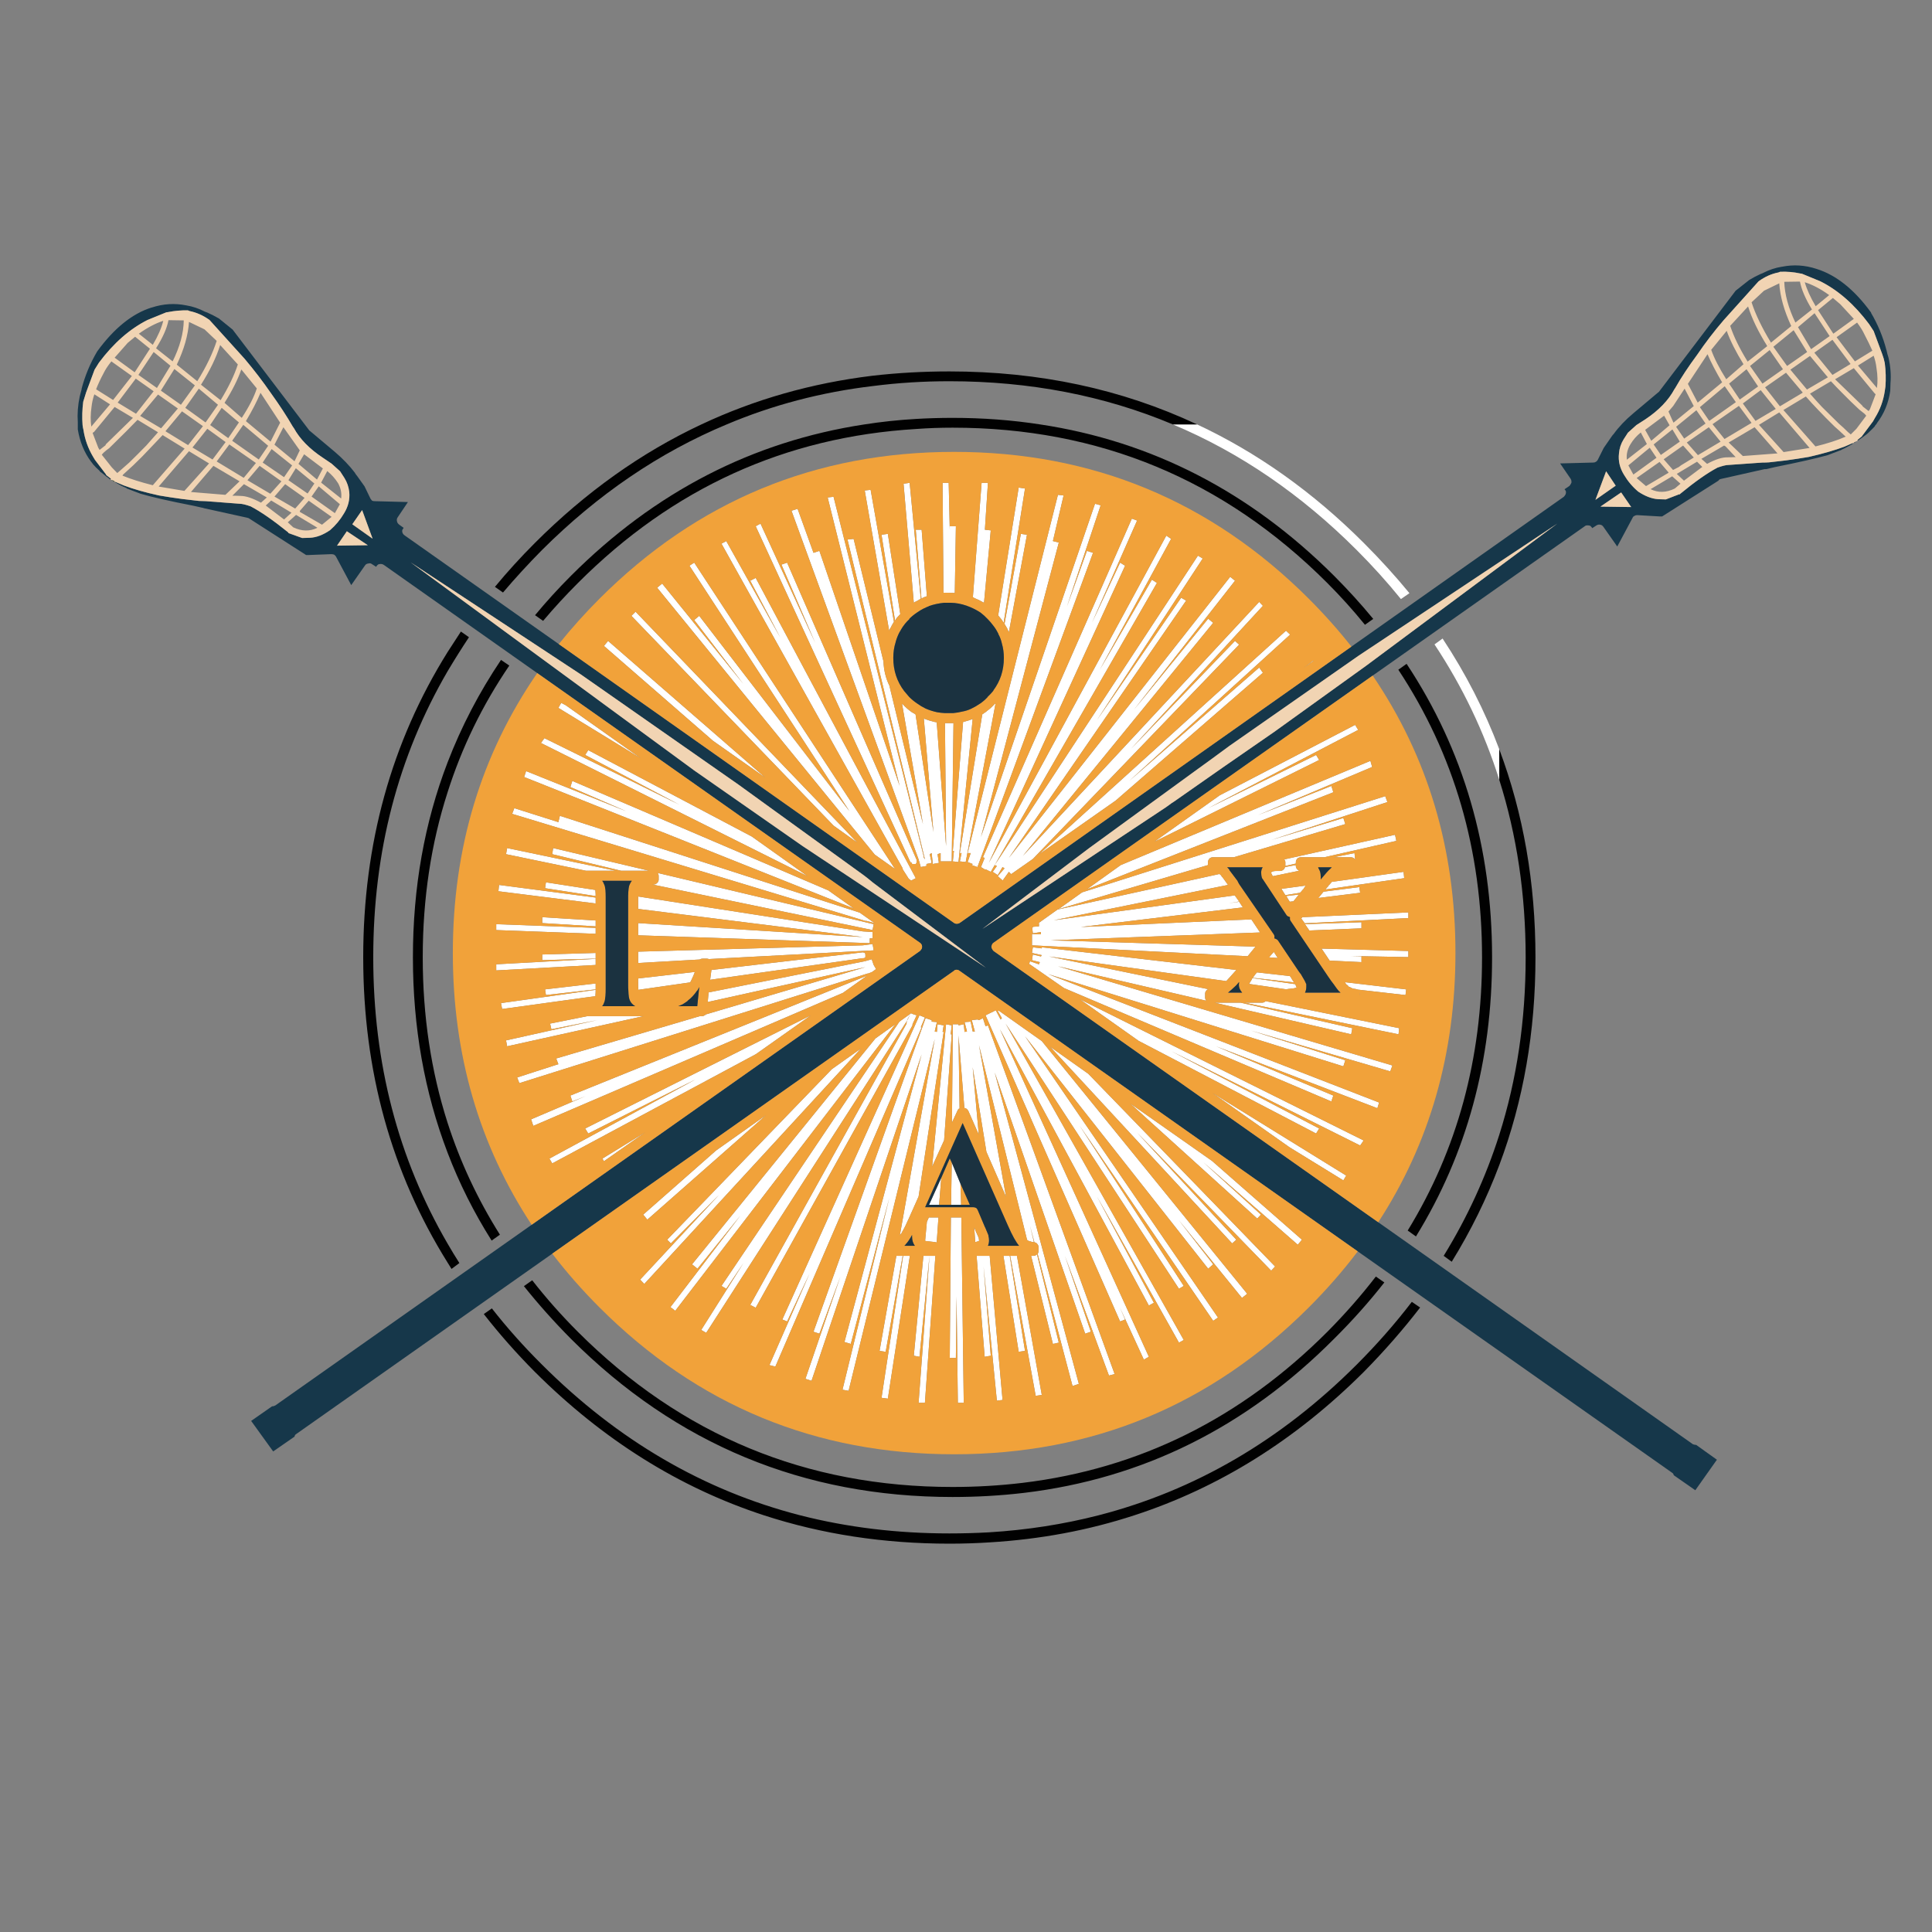 <?xml version="1.0" encoding="utf-8"?>
<!-- Generator: Adobe Illustrator 16.0.0, SVG Export Plug-In . SVG Version: 6.00 Build 0)  -->
<!DOCTYPE svg PUBLIC "-//W3C//DTD SVG 1.1//EN" "http://www.w3.org/Graphics/SVG/1.1/DTD/svg11.dtd">
<svg version="1.1" id="Layer_1" xmlns="http://www.w3.org/2000/svg" xmlns:xlink="http://www.w3.org/1999/xlink" x="0px" y="0px"
	 width="300px" height="300px" viewBox="0 0 300 300" enable-background="new 0 0 300 300" xml:space="preserve">
<rect x="0" y="0" width="300" height="300" fill="#808080" stroke="none"/>
<g>
	<path fill-rule="evenodd" clip-rule="evenodd" fill="#16374A" d="M86.771,100.015l61.354,43.288
		c0.113,0.09,0.259,0.136,0.439,0.136c0.181,0,0.339-0.045,0.475-0.136l60.811-42.899l32.979-23.262
		c0.089-0.089,0.181-0.213,0.27-0.372c0.046-0.113,0.068-0.238,0.068-0.373c-0.022-0.158-0.09-0.283-0.203-0.373v-0.068l0.745-0.507
		c0.135-0.158,0.236-0.327,0.304-0.508c0.023-0.226-0.021-0.428-0.135-0.61l-1.625-2.37l5.181-0.135
		c0.136,0,0.271-0.045,0.406-0.135c0.112-0.068,0.203-0.17,0.27-0.305l0.915-1.829l1.219-1.76v-0.034
		c0.023-0.022,0.046-0.035,0.067-0.035c0-0.022,0.013-0.045,0.034-0.067c0.022-0.045,0.046-0.079,0.068-0.102
		c0-0.023,0.022-0.034,0.067-0.034v-0.034c0-0.022,0.023-0.045,0.068-0.068c0.813-1.128,1.839-2.212,3.081-3.25l3.825-3.216
		c0.046-0.023,0.091-0.057,0.136-0.102l11.919-15.711l2.1-1.659c0.586-0.361,1.185-0.677,1.794-0.948
		c0.158-0.045,0.294-0.102,0.406-0.169c0.925-0.475,1.885-0.791,2.878-0.949h0.034c1.783-0.361,3.566-0.249,5.35,0.339
		c3.048,0.948,5.869,3.206,8.465,6.772c0,0.021,0.017,0.049,0.051,0.084l-0.085-0.084c1.084,1.829,1.896,3.792,2.438,5.892V54.39
		c0.068,0.36,0.17,0.744,0.306,1.15c0.316,1.377,0.417,2.709,0.305,3.996c-0.022,0.406-0.034,0.791-0.034,1.152
		c-0.271,1.896-0.96,3.566-2.066,5.01v0.034c-0.111,0.157-0.214,0.282-0.304,0.373c-0.022,0.045-0.034,0.079-0.034,0.102
		c-0.158,0.181-0.463,0.485-0.914,0.915l-0.033,0.033c-0.068,0.067-0.17,0.158-0.305,0.271c-0.497,0.384-0.971,0.722-1.422,1.016
		v-0.136l0.677-0.542l0.033-0.068l1.693-2.269l0.305-0.542c0.79-1.265,1.298-2.652,1.523-4.165c0.045-0.249,0.079-0.485,0.102-0.71
		c0.091-1.196,0.057-2.404-0.102-3.624c-0.09-0.473-0.226-0.948-0.406-1.421l-1.32-3.555l-0.711-1.083
		c-2.257-3.025-4.774-5.237-7.551-6.637l-2.878-1.185l-0.236-0.034c-1.039-0.225-2.088-0.316-3.149-0.27l-0.237,0.101
		c-1.084,0.203-2.122,0.666-3.115,1.388l-5.417,6.027c-1.49,1.738-2.855,3.521-4.097,5.35c-1.354,1.828-2.495,3.555-3.421,5.18
		l-0.135,0.203c-0.926,1.716-2.415,3.262-4.469,4.639l-1.423,0.914l-1.32,1.185l-0.678,1.05c-0.406,0.655-0.644,1.377-0.711,2.167
		c-0.135,1.151,0.124,2.257,0.779,3.319c0.587,0.993,1.32,1.862,2.2,2.606c1.084,0.723,2.122,1.118,3.115,1.185l1.186,0.034
		l2.099-0.812l0.102,0.034v-0.068c2.303-1.896,4.243-3.261,5.824-4.097c0.768-0.271,1.32-0.406,1.659-0.406l5.281-0.373
		c0.384,0,0.734-0.012,1.05-0.034c0.949-0.113,1.829-0.215,2.642-0.304c1.196-0.159,2.381-0.339,3.556-0.543
		c2.166-0.496,4.006-1.026,5.519-1.591l1.32-0.575v0.102l0.203-0.204l0.44-0.203c-0.813,0.542-1.592,0.982-2.337,1.32
		c-0.045,0-0.078,0.023-0.102,0.068l-2.133,0.813c-1.783,0.497-4.525,1.118-8.228,1.862c-0.429,0.09-0.869,0.192-1.32,0.305
		c-0.022,0-0.045,0-0.068,0c-0.067,0-0.124,0-0.169,0l-6.772,1.524c-0.181,0.022-0.315,0.112-0.405,0.27l-8.736,5.553
		c-0.112,0-0.236,0-0.372,0h-0.034l-3.487-0.203c-0.158,0-0.305,0.045-0.44,0.135c-0.135,0.067-0.226,0.169-0.271,0.304l-2.37,4.436
		l-2.167-3.082c-0.136-0.181-0.293-0.282-0.474-0.305c-0.204-0.046-0.396-0.012-0.576,0.101l-0.678,0.441v-0.034
		c-0.09-0.136-0.19-0.249-0.304-0.339c-0.136-0.045-0.282-0.068-0.44-0.068c-0.181,0-0.316,0.046-0.406,0.136l-32.929,23.193
		l-58.864,41.478c-0.136,0.089-0.226,0.214-0.271,0.373c-0.09,0.18-0.09,0.35,0,0.507c0.045,0.135,0.135,0.271,0.271,0.407
		l59.729,42.121l48.858,34.469c0.112,0.045,0.249,0.079,0.406,0.103c0.023,0,0.057,0,0.102,0l3.217,2.302l-3.353,4.739l-3.352-2.336
		v-0.033c-0.045-0.158-0.124-0.271-0.237-0.339l-48.825-34.384l-61.826-43.56c-0.135-0.113-0.294-0.169-0.474-0.169
		c-0.181,0-0.316,0.056-0.406,0.169l-62.369,43.916l-39.75,28.001c-0.159,0.091-0.249,0.226-0.271,0.406l-3.319,2.303l-3.419-4.74
		l3.25-2.269c0.023,0,0.068,0,0.136,0c0.113-0.022,0.237-0.067,0.373-0.136l39.802-28.052l60.286-42.51
		c0.136-0.135,0.238-0.271,0.305-0.407c0.045-0.158,0.045-0.328,0-0.507c-0.067-0.159-0.169-0.283-0.305-0.373l-59.422-41.868
		L59.583,87.706c-0.135-0.089-0.282-0.134-0.44-0.134c-0.158,0-0.293,0.022-0.407,0.067c-0.158,0.113-0.259,0.226-0.304,0.338
		l-0.034,0.034l-0.677-0.439c-0.158-0.113-0.338-0.136-0.542-0.068c-0.225,0.023-0.395,0.124-0.507,0.305l-2.133,3.047l-2.37-4.435
		c-0.09-0.136-0.192-0.238-0.305-0.305c-0.136-0.045-0.282-0.067-0.44-0.067l-3.488,0.134c-0.023,0-0.045,0-0.068,0
		c-0.135,0-0.248,0-0.338,0l-8.702-5.586c-0.136-0.112-0.282-0.181-0.44-0.204l-6.772-1.49c-0.068-0.045-0.124-0.068-0.169-0.068
		l0.034,0.068c-0.024-0.045-0.058-0.068-0.102-0.068c-0.474-0.112-0.926-0.214-1.354-0.304c-3.702-0.722-6.433-1.343-8.194-1.862
		l-2.133-0.813c-0.022-0.045-0.045-0.068-0.067-0.068c-0.587-0.249-1.174-0.553-1.761-0.914v-0.068l1.354,0.576
		c1.49,0.564,3.318,1.084,5.485,1.558c1.174,0.203,2.359,0.384,3.555,0.542c0.813,0.09,1.693,0.192,2.641,0.305
		c0.361,0.022,0.711,0.034,1.05,0.034l5.282,0.406c0.361,0,0.926,0.135,1.693,0.406c1.558,0.813,3.51,2.167,5.858,4.063v0.102h0.068
		l2.065,0.745l1.186-0.034c1.016-0.045,2.065-0.44,3.149-1.184c0.857-0.746,1.58-1.615,2.167-2.608
		c0.655-1.06,0.925-2.167,0.813-3.317c-0.09-0.791-0.339-1.513-0.745-2.167l-0.677-1.049l-1.32-1.186l-1.354-0.915
		c-2.077-1.377-3.578-2.912-4.504-4.604l-0.169-0.236c-0.926-1.604-2.054-3.33-3.386-5.182c-1.264-1.828-2.63-3.611-4.097-5.35
		l-5.451-6.026c-0.971-0.699-2.009-1.163-3.115-1.388l-0.237-0.102c-1.039-0.022-2.065,0.067-3.081,0.271l-0.271,0.034l-2.912,1.185
		c-2.777,1.399-5.293,3.612-7.551,6.636l-0.677,1.083l-1.321,3.556c-0.158,0.474-0.305,0.948-0.44,1.422
		c-0.158,1.219-0.192,2.426-0.102,3.622c0.023,0.226,0.068,0.475,0.136,0.746c0.226,1.489,0.722,2.878,1.49,4.165l0.305,0.508
		l1.727,2.269v0.068l0.745,0.575l-0.067,0.135c-0.452-0.316-0.903-0.666-1.354-1.049c-0.158-0.089-0.271-0.181-0.339-0.271v-0.034
		c-0.474-0.429-0.778-0.733-0.914-0.914c-0.045-0.022-0.068-0.046-0.068-0.068c-0.09-0.112-0.192-0.248-0.305-0.406
		c-0.022,0-0.034-0.011-0.034-0.034c-1.061-1.422-1.749-3.093-2.065-5.012c0-0.338,0-0.711,0-1.117
		c-0.09-1.309,0.011-2.652,0.305-4.029c0.113-0.407,0.214-0.791,0.305-1.152l-0.034,0.034c0.542-2.076,1.354-4.029,2.438-5.857
		c2.619-3.59,5.428-5.858,8.431-6.806h0.034c1.783-0.586,3.566-0.7,5.35-0.338c0.993,0.158,1.964,0.485,2.912,0.982
		c0.09,0.045,0.215,0.091,0.373,0.136c0.609,0.271,1.208,0.575,1.795,0.914l2.133,1.728l11.918,15.676
		c0.045,0.046,0.09,0.08,0.135,0.103l3.827,3.216c1.218,1.038,2.257,2.122,3.115,3.25c0.022,0.045,0.045,0.09,0.067,0.136
		l0.034,0.033c0.045,0.09,0.113,0.181,0.203,0.271l1.186,1.659l0.914,1.896c0.068,0.112,0.158,0.226,0.271,0.338
		c0.113,0.045,0.248,0.068,0.406,0.068l5.146,0.135l-1.591,2.37c-0.136,0.181-0.169,0.395-0.102,0.644
		c0.022,0.157,0.124,0.316,0.305,0.474l0.711,0.507l-0.034,0.102c-0.158,0.159-0.214,0.339-0.169,0.542
		c0.045,0.226,0.169,0.407,0.373,0.542L86.771,100.015z M56.23,79.208l-1.523,2.201l3.149,2.234L56.23,79.208z M53.86,82.493
		l-1.524,2.234l4.774-0.068L53.86,82.493z M120.19,125.833c-1.852-1.332-3.69-2.664-5.519-3.996l-24.514-17.133l-26.376-17.37
		l44.017,32.301c5.598,3.905,11.196,7.81,16.794,11.715l28.509,18.928l-17.607-13.273c-0.451-0.384-0.903-0.746-1.354-1.083
		L120.19,125.833z M251.733,76.466l-3.217,2.2l4.774,0.068L251.733,76.466z M247.738,77.617l3.148-2.202l-1.489-2.234
		L247.738,77.617z M181.645,124.917c0.204-0.158,0.418-0.305,0.644-0.439c5.169-3.634,10.36-7.247,15.575-10.835l14.238-10.243
		l29.711-22.093l-30.862,20.519l-20.028,13.983c-1.828,1.355-3.668,2.698-5.519,4.029l-16.32,11.885l-16.558,12.528l28.51-18.893
		C181.238,125.223,181.442,125.076,181.645,124.917z"/>
	<path fill-rule="evenodd" clip-rule="evenodd" fill="#F1D4B3" d="M21.084,58.791l-2.81,3.725l2.844,1.727l2.742-3.488
		L21.084,58.791z M21.762,64.581l3.25,1.93l2.607-3.081l-3.082-2.167L21.762,64.581z M14.211,63.193
		c-0.158,1.083-0.169,2.099-0.034,3.048l2.912-3.455l-2.438-1.557C14.426,61.884,14.279,62.538,14.211,63.193z M17.8,63.193
		l-3.183,3.859l-0.237,0.169l0.881,2.303l0.203,0.339l0.948-0.744v-0.103l4.232-4.13L17.8,63.193z M15.803,70.608l1.557,1.964
		l0.847,0.88l0.44-0.373c0.497-0.452,0.97-0.869,1.422-1.252c0.903-0.881,1.783-1.761,2.641-2.642
		c0.632-0.699,1.241-1.388,1.828-2.064l-3.183-1.931c-0.632,0.655-1.219,1.253-1.761,1.795c-0.925,0.926-1.806,1.795-2.641,2.607
		c-0.294,0.203-0.587,0.44-0.881,0.712L15.803,70.608z M17.258,74.501c-0.022-0.022-0.056-0.034-0.101-0.034l0.067-0.135
		l-0.745-0.575v-0.068l-1.727-2.269l-0.305-0.508c-0.768-1.287-1.264-2.675-1.49-4.165c-0.067-0.271-0.113-0.52-0.136-0.746
		c-0.09-1.196-0.056-2.403,0.102-3.622c0.135-0.475,0.282-0.949,0.44-1.422l1.321-3.556l0.677-1.083
		c2.257-3.024,4.774-5.237,7.551-6.636l2.912-1.185l0.271-0.034c1.016-0.204,2.042-0.293,3.081-0.271l0.237,0.102
		c1.106,0.225,2.144,0.688,3.115,1.388l5.451,6.026c1.467,1.739,2.833,3.522,4.097,5.35c1.332,1.852,2.46,3.578,3.386,5.182
		l0.169,0.236c0.926,1.693,2.427,3.228,4.504,4.604l1.354,0.915l1.32,1.186l0.677,1.049c0.406,0.655,0.655,1.377,0.745,2.167
		c0.112,1.151-0.158,2.257-0.813,3.317c-0.586,0.993-1.309,1.862-2.167,2.608c-1.084,0.744-2.133,1.139-3.149,1.184l-1.186,0.034
		l-2.065-0.745h-0.068v-0.102c-2.348-1.896-4.3-3.25-5.858-4.063c-0.767-0.271-1.332-0.406-1.693-0.406l-5.282-0.406
		c-0.339,0-0.688-0.011-1.05-0.034c-0.948-0.113-1.829-0.215-2.641-0.305c-1.196-0.158-2.381-0.339-3.555-0.542
		c-2.167-0.474-3.996-0.993-5.485-1.558l-1.354-0.576v0.068l-0.169-0.203L17.258,74.501z M288.369,68.475l-0.44,0.203l-0.203,0.204
		V68.78l-1.32,0.575c-1.513,0.564-3.353,1.095-5.519,1.591c-1.175,0.204-2.359,0.384-3.556,0.543
		c-0.813,0.089-1.692,0.191-2.642,0.304c-0.315,0.022-0.666,0.034-1.05,0.034l-5.281,0.373c-0.339,0-0.892,0.136-1.659,0.406
		c-1.581,0.835-3.521,2.2-5.824,4.097v0.068l-0.102-0.034l-2.099,0.812l-1.186-0.034c-0.993-0.067-2.031-0.462-3.115-1.185
		c-0.88-0.744-1.613-1.613-2.2-2.606c-0.655-1.062-0.914-2.167-0.779-3.319c0.067-0.79,0.305-1.512,0.711-2.167l0.678-1.05
		l1.32-1.185l1.423-0.914c2.054-1.377,3.543-2.923,4.469-4.639l0.135-0.203c0.926-1.625,2.066-3.352,3.421-5.18
		c1.241-1.829,2.606-3.612,4.097-5.35l5.417-6.027c0.993-0.722,2.031-1.185,3.115-1.388l0.237-0.101
		c1.062-0.046,2.11,0.045,3.149,0.27l0.236,0.034l2.878,1.185c2.776,1.4,5.294,3.612,7.551,6.637l0.711,1.083l1.32,3.555
		c0.181,0.474,0.316,0.948,0.406,1.421c0.158,1.22,0.192,2.428,0.102,3.624c-0.022,0.226-0.057,0.462-0.102,0.71
		c-0.226,1.513-0.733,2.9-1.523,4.165l-0.305,0.542l-1.693,2.269l-0.033,0.068l-0.677,0.542v0.136
		C288.414,68.441,288.392,68.452,288.369,68.475z M259.081,63.904l0.778,1.727l3.149-2.574l-1.423-2.708l-1.76,2.675L259.081,63.904
		z M30.633,59.197l0.44,0.338l-0.068-0.067L30.633,59.197c1.4-2.257,2.404-4.346,3.014-6.264l-1.896-1.795l-2.403-1.15
		c-0.136,2.054-0.768,4.266-1.896,6.636L30.633,59.197z M19.832,53.238L17.8,55.54l3.115,2.269l2.37-3.657l-2.302-1.863
		L19.832,53.238z M36.931,56.59l-2.743-3.013c-0.587,1.896-1.58,3.95-2.979,6.162l3.047,2.404
		C35.498,60.111,36.389,58.261,36.931,56.59z M16.107,57.91c-0.497,0.926-0.892,1.772-1.185,2.539l2.641,1.66l2.912-3.725
		l-3.183-2.268C16.751,56.793,16.356,57.391,16.107,57.91z M25.351,49.818c-1.196,0.384-2.46,1.05-3.792,1.998l2.167,1.727
		C24.538,52.166,25.08,50.924,25.351,49.818z M26.807,56.116c1.128-2.28,1.704-4.402,1.727-6.366l-2.371-0.034
		c-0.226,1.219-0.869,2.675-1.93,4.368L26.807,56.116z M26.468,56.793l-2.607-2.134l-2.37,3.556l2.878,2.031L26.468,56.793z
		 M20.712,72.233c-0.496,0.452-1.027,0.937-1.591,1.456l-0.102,0.169c1.264,0.52,2.833,1.016,4.707,1.489l4.943-5.687l-3.419-2.1
		c-0.655,0.7-1.31,1.389-1.964,2.066C22.496,70.483,21.638,71.353,20.712,72.233z M37.541,64.886
		c1.128-1.716,1.907-3.239,2.336-4.571l-2.404-2.946c-0.542,1.558-1.411,3.285-2.607,5.181L37.541,64.886z M25.723,66.917v0.068
		l3.487,2.134l2.303-2.946l-3.251-2.302L25.723,66.917z M38.183,65.394l3.827,3.183l1.49-2.945l-3.047-4.639
		C39.91,62.301,39.154,63.768,38.183,65.394z M32.631,66.002l2.81,2.032l1.66-2.438l-2.675-2.269L32.631,66.002z M33.85,62.854
		l-2.979-2.505l-2.1,2.979l3.149,2.269L33.85,62.854z M30.26,59.84l-3.183-2.539l-2.1,3.353l3.115,2.2L30.26,59.84z M29.347,70.065
		l-4.707,5.486l3.996,0.677l3.826-4.267L29.347,70.065z M32.19,66.579l-2.302,2.912l3.115,1.862l2.032-2.709L32.19,66.579z
		 M38.42,74.569l3.555,2.099l1.727-1.93l-3.386-2.403L38.42,74.569z M40.182,71.353l1.456-2.133l-3.86-3.25l-1.727,2.472
		L40.182,71.353z M39.741,71.894l-4.131-2.878l-1.964,2.642l4.199,2.539L39.741,71.894z M33.139,72.335l-3.488,4.063l5.35,0.439
		l2.201-2.099L33.139,72.335z M45.361,72.267l-3.182-2.539l-1.389,2.099l3.318,2.269L45.361,72.267z M45.937,72.707l-1.151,1.862
		l2.98,2.065l1.049-1.558L45.937,72.707z M46.344,72.03l2.878,2.437l0.915-1.727l-2.913-2.201L46.344,72.03z M45.734,71.623
		l0.813-1.693l-2.54-3.589l-1.388,2.709L45.734,71.623z M56.23,79.208l1.625,4.436l-3.149-2.234L56.23,79.208z M52.98,77.346
		c0.09-0.791-0.068-1.558-0.474-2.302c-0.474-0.745-1.039-1.377-1.693-1.896l-0.948,1.795l3.115,2.472V77.346z M49.493,75.517
		l-1.117,1.591l3.623,2.574l0.778-1.389L49.493,75.517z M51.49,80.257l-3.555-2.505l-1.388,1.592l0.034,0.034l-0.034,0.101
		L50,81.477L51.49,80.257z M47.292,77.312l-3.013-2.134l-1.659,1.93l3.217,1.863L47.292,77.312z M45.26,79.615l-3.149-1.897
		l-0.847,0.779l2.844,2.167L45.26,79.615z M44.685,81.104l0.846,0.779c1.332,0.632,2.585,0.655,3.759,0.067l-3.318-1.997
		L44.685,81.104z M53.86,82.493l3.25,2.167l-4.774,0.068L53.86,82.493z M36.084,76.973c0.452,0,0.881,0.011,1.287,0.034
		c0.812,0,1.862,0.35,3.148,1.049l0.915-0.812l-3.555-2.066L36.084,76.973z M120.19,125.833l13.95,10.09
		c0.451,0.338,0.903,0.699,1.354,1.083l17.607,13.273l-28.509-18.928c-5.598-3.905-11.196-7.81-16.794-11.715L63.781,87.334
		l26.376,17.37l24.514,17.133C116.5,123.168,118.339,124.5,120.19,125.833z M289.554,64.276c-0.315-0.249-0.598-0.474-0.846-0.677
		c-0.881-0.813-1.772-1.682-2.676-2.607c-0.563-0.564-1.14-1.162-1.727-1.794l-3.25,1.93c0.587,0.677,1.208,1.367,1.862,2.066
		c0.88,0.857,1.749,1.716,2.606,2.573c0.475,0.406,0.948,0.846,1.423,1.321l0.439,0.372l0.881-0.88l1.523-2.032L289.554,64.276z
		 M291.247,61.229l-0.203-0.204l-3.183-3.86l-2.912,1.728l4.267,4.131v0.067l0.948,0.745l0.202-0.304L291.247,61.229z
		 M291.383,57.165c-0.068-0.632-0.215-1.274-0.44-1.929l-2.438,1.524l2.944,3.487C291.586,59.299,291.563,58.271,291.383,57.165z
		 M289.486,51.884c-0.227-0.497-0.598-1.095-1.117-1.795l-3.183,2.269l2.844,3.758l2.709-1.659
		C290.4,53.69,289.983,52.832,289.486,51.884z M259.25,66.036l-0.847-1.489l-2.945,2.201l0.948,1.693L259.25,66.036z M253.63,73.689
		l3.589-2.607l-1.05-1.558l-3.318,2.743L253.63,73.689z M258.336,71.319l1.456,1.659l0.914-0.474l0.305-0.237l1.998-1.219
		l-1.659-1.863L258.336,71.319z M259.081,73.351l-1.389-1.625l-3.555,2.505l1.456,1.253l3.487-2.065V73.351z M252.613,71.353v0.034
		l3.115-2.438l-0.947-1.795c-0.655,0.52-1.197,1.14-1.625,1.862C252.704,69.783,252.523,70.562,252.613,71.353z M256.778,69.016
		l1.118,1.625l2.944-2.065l-1.15-1.896L256.778,69.016z M282.309,48.159l2.37,3.657l3.183-2.302l-2.1-2.269l-1.151-0.981
		L282.309,48.159z M279.498,43.724l-2.438,0.034c0.068,1.963,0.644,4.074,1.728,6.331l2.573-2.032
		C280.344,46.387,279.724,44.942,279.498,43.724z M281.936,47.55l2.1-1.727c-1.31-0.948-2.573-1.614-3.792-1.998
		C280.559,44.932,281.123,46.173,281.936,47.55z M274.995,53.205l-0.373,0.27l-0.067,0.068L274.995,53.205z M281.056,55.27
		l-3.047,2.133l2.573,3.082l3.25-1.896L281.056,55.27z M276.856,57.335l-2.064-2.98l-3.048,2.472l1.93,2.742L276.856,57.335z
		 M281.226,54.221l2.878-2.032l-2.337-3.555l-2.573,2.167L281.226,54.221z M280.615,54.66l-2.099-3.386l-3.15,2.573l2.134,2.98
		L280.615,54.66z M278.144,50.631c-1.106-2.371-1.727-4.583-1.862-6.637l-2.37,1.151l-1.931,1.795
		c0.61,1.874,1.615,3.961,3.015,6.264L278.144,50.631z M284.543,52.764l-2.811,1.999l2.811,3.453l2.81-1.693L284.543,52.764z
		 M271.372,56.15l3.047-2.404c-1.399-2.234-2.393-4.289-2.979-6.163l-2.776,3.014C269.205,52.245,270.107,54.096,271.372,56.15z
		 M268.121,51.375l-2.404,2.946c0.452,1.287,1.23,2.811,2.336,4.571l2.676-2.336C269.532,54.615,268.663,52.889,268.121,51.375z
		 M268.494,59.569l1.659,2.472l2.844-2.031l-1.795-2.675L268.494,59.569z M270.627,62.651l1.964,2.708l3.149-1.862l-2.337-2.912
		L270.627,62.651z M264.837,65.766l-1.422-2.065l-3.149,2.573l1.253,1.829L264.837,65.766z M263.618,62.516l3.792-3.149
		c-0.971-1.648-1.728-3.104-2.268-4.368l-3.048,4.604L263.618,62.516z M271.98,65.665l-1.963-2.641l-4.097,2.843l1.862,2.303
		L271.98,65.665z M269.543,62.448l-1.727-2.472l-3.86,3.25l1.456,2.133L269.543,62.448z M263.517,71.691l-3.148,1.896l1.116,1.05
		l2.845-2.133L263.517,71.691z M268.427,68.711l2.2,2.1l5.383-0.407l-3.555-4.063L268.427,68.711z M261.926,68.711l1.727,1.964
		l3.521-2.099l-1.828-2.235L261.926,68.711z M264.193,71.25l0.881,0.78c1.286-0.7,2.347-1.038,3.183-1.016
		c0.406-0.022,0.823-0.034,1.253-0.034l-1.558-1.659l-0.237-0.136L264.193,71.25z M282.309,63.632
		c-0.654-0.677-1.287-1.365-1.896-2.064l-3.487,2.098l4.978,5.655c1.851-0.452,3.42-0.959,4.706-1.524l-0.136-0.102
		c-0.542-0.519-1.072-1.005-1.592-1.455C283.956,65.337,283.099,64.468,282.309,63.632z M279.904,60.924l-2.573-3.048l-3.25,2.269
		l2.302,2.945l3.521-2.099V60.924z M256.304,75.957c1.175,0.588,2.427,0.553,3.759-0.101l0.881-0.745l-1.287-1.151L256.304,75.957z
		 M276.958,70.201l4.03-0.644l-4.707-5.519l-3.149,1.93L276.958,70.201z M251.733,76.466l1.558,2.268l-4.774-0.068L251.733,76.466z
		 M247.738,77.617l1.659-4.436l1.489,2.234L247.738,77.617z M181.645,124.917c-0.202,0.158-0.406,0.305-0.609,0.441l-28.51,18.893
		l16.558-12.528l16.32-11.885c1.851-1.331,3.69-2.674,5.519-4.029l20.028-13.983l30.862-20.519L212.102,103.4l-14.238,10.243
		c-5.215,3.588-10.406,7.201-15.575,10.835C182.063,124.613,181.849,124.76,181.645,124.917z"/>
	<path fill-rule="evenodd" clip-rule="evenodd" fill="#334A2D" d="M17.868,74.874c-0.203-0.136-0.406-0.26-0.609-0.373l0.44,0.17
		L17.868,74.874z"/>
	<path fill-rule="evenodd" clip-rule="evenodd" fill="#EA3C3F" d="M30.633,59.197l0.373,0.271l0.068,0.067L30.633,59.197z
		 M274.995,53.205l-0.44,0.338l0.067-0.068L274.995,53.205z"/>
	<path fill-rule="evenodd" clip-rule="evenodd" fill="#FFFFFF" d="M102.042,91.261l0.779-0.643l12.596,15.575l-7.618-9.921
		l0.778-0.644l23.33,30.338l-24.853-38.125l0.745-0.475l31.184,47.572l-3.149-2.234L102.042,91.261z M117.346,81.714l0.744-0.406
		l8.5,18.521l-5.248-12.156l0.88-0.305l20.113,46.15c0,0.158,0,0.271,0,0.339c0,0.09-0.045,0.192-0.136,0.305
		c-0.203,0-0.372,0-0.507,0c-0.068,0-0.102-0.057-0.102-0.17l-0.237-0.135L117.346,81.714z M116.5,90.179l0.846-0.441l24.853,46.625
		l-0.71,0.373l-0.373-0.271l-0.948-1.489v-0.136l-28.137-50.417l0.745-0.405l8.396,14.999L116.5,90.179z M98.69,94.986
		l34.435,35.857l-3.69-2.641L98.046,95.629L98.69,94.986z M94.424,99.523l24.412,21.23l-8.125-5.722l-16.93-14.729L94.424,99.523z
		 M185.877,65.902c9.368,4.379,18.003,10.518,25.902,18.418c2.529,2.528,4.888,5.125,7.077,7.788l-1.321,0.915
		c-2.099-2.596-4.39-5.135-6.873-7.618c-8.646-8.646-18.16-15.146-28.544-19.502H185.877z M87.144,109.14l0.711,0.372l11.681,8.262
		l-12.832-7.855L87.144,109.14z M84.537,114.624l20.958,10.327l-14.627-7.72l0.474-0.745l25.395,13.409l8.667,6.162l-41.41-20.688
		L84.537,114.624z M88.871,121.262l39.75,16.997l3.962,2.81l-51.195-20.417l0.305-0.914l15.542,6.229l-8.668-3.759L88.871,121.262z
		 M79.526,126.374l0.338-0.88l6.84,2.167l0.236-0.981l46.557,15.033l2.302,1.625l-1.252-0.338h-0.169L79.526,126.374z
		 M78.747,131.689l16.862,3.521h-4.605l-12.426-2.573L78.747,131.689z M77.494,137.412l15,1.964c0,0.045,0,0.079,0,0.101
		s0,0.068,0,0.136v0.677l-15.101-1.896L77.494,137.412z M85.891,131.689l14.898,3.521h-4.334l-10.7-2.573L85.891,131.689z
		 M84.774,137.006l7.652,1.185c0.022,0.045,0.034,0.113,0.034,0.203c0.022,0.226,0.034,0.474,0.034,0.745l-7.855-1.219
		L84.774,137.006z M99.096,141.137v-1.524c0-0.136,0-0.271,0-0.406l34.875,5.418l1.524,0.101v0.982h-0.439v0.745l-35.959-1.219
		v-1.896l34.875,2.167L99.096,141.137z M102.279,136.023c0-0.18-0.057-0.338-0.169-0.474l33.554,7.957l-0.169,0.914l-34.198-7.076
		h0.203c0.203,0,0.384-0.08,0.542-0.237c0.135-0.113,0.214-0.271,0.237-0.475V136.023z M110.473,150.617l23.498-2.742
		c0.068,0,0.17,0.034,0.306,0.101c0.067,0,0.102,0.113,0.102,0.338c0,0.136,0,0.237,0,0.305c-0.068,0.113-0.17,0.169-0.306,0.169
		h-0.102l-23.701,3.352L110.473,150.617z M108.645,148.992l-9.548,0.542v-1.761l34.875-0.981l1.524-0.204l0.169,0.982l-25.597,1.354
		c-0.09-0.045-0.203-0.067-0.338-0.067h-0.609C108.938,148.856,108.78,148.902,108.645,148.992z M99.096,152.987v-1.05l8.803-1.016
		c-0.158,0.429-0.327,0.825-0.508,1.185c-0.068,0.181-0.146,0.328-0.237,0.44l-8.025,1.151
		C99.107,153.473,99.096,153.236,99.096,152.987z M108.983,157.795c0.158,0,0.327-0.057,0.508-0.17
		c0.022-0.045,0.056-0.078,0.101-0.101l24.786-7.348l-24.48,5.417l0.135-1.489l24.244-4.842l1.083-0.305l0.304,0.88l0.373,0.644
		l-0.609,0.44l-0.576,0.238h-0.102l-54.106,17.03l-0.338-0.88l6.399-2.065l-0.339-0.881l22.279-6.568H108.983z M92.494,143.845
		l-8.295-0.508v-0.914l8.295,0.509V143.845z M78.747,162.468l-0.169-0.914l14.153-3.149l-7.111,1.422l-0.203-0.88l5.756-1.151h8.702
		L78.747,162.468z M92.494,153.698c0,0.315-0.011,0.576-0.034,0.778c0,0.045,0,0.113,0,0.204l-14.492,1.997l-0.169-0.914
		L92.494,153.698z M84.774,154.511l-0.136-0.88l7.855-0.915v0.712c0,0.045,0,0.078,0,0.101s0,0.046,0,0.068v0.034L84.774,154.511z
		 M92.494,148.89v0.948l-15.439,0.846v-0.948L92.494,148.89z M92.494,144.082v0.915l-15.439-0.576v-0.914L92.494,144.082z
		 M92.494,147.976v0.881l-8.295,0.237v-0.88L92.494,147.976z M88.871,171.034l-0.305-0.914l46.083-18.623l-3.758,2.675
		l-48.08,20.654l-0.338-1.016l8.465-3.606L88.871,171.034z M93.78,180.312l-0.237-0.406l6.671-4.098L93.78,180.312z M85.315,179.905
		l22.686-12.292l-16.659,8.398l-0.474-0.779l35.044-17.572l-8.533,6.026L85.755,180.65L85.315,179.905z M99.875,188.607
		l11.309-9.954l7.753-5.486l-18.419,16.219L99.875,188.607z M109.66,206.959l-0.779-0.441l6.569-10.394l-2.675,3.994l-0.745-0.439
		l27.628-41.037l1.693-1.219l-0.44,0.88v0.102L109.66,206.959z M99.401,198.697l12.291-13.205l-7.517,7.584l-0.576-0.576
		l25.563-26.477l4.538-3.217l-33.656,36.567L99.401,198.697z M107.459,196.326l28.476-35.077l3.081-2.2l-34.164,44.49l-0.745-0.575
		l10.869-14.222l-6.671,8.262L107.459,196.326z M117.346,203.064l-0.846-0.439l24.276-43.679v-0.236l0.136-0.306l0.44-0.981
		l0.067-0.068l0.915,0.306l-0.644,1.389v0.169L117.346,203.064z M122.222,205.197l-0.745-0.304l21.297-47.233l0.846,0.338
		l-0.643,1.524h0.135l-22.719,52.685l-0.915-0.237l6.23-14.222L122.222,205.197z M158.181,75.721l0.982,0.135l-3.319,20.857
		c-0.112-0.203-0.237-0.395-0.372-0.576c-0.158-0.18-0.315-0.372-0.475-0.575L158.181,75.721z M158.52,82.899l0.947,0.135
		l-2.81,15.134c-0.068-0.158-0.137-0.304-0.204-0.439c-0.021-0.022-0.033-0.045-0.033-0.068c0-0.045-0.012-0.079-0.034-0.101
		c-0.157-0.249-0.293-0.475-0.405-0.677L158.52,82.899z M152.424,74.976h0.982l-0.474,7.28l0.914,0.102l-1.05,11.24
		c-0.496-0.293-1.005-0.541-1.523-0.744c-0.067-0.068-0.135-0.113-0.203-0.136L152.424,74.976z M175.754,80.529l0.812,0.305
		l-7.009,15.879l4.368-9.345l0.779,0.475l-21.162,46.15l27.562-50.822l0.745,0.508l-11.072,20.316l8.092-13.985l0.778,0.508
		l-25.19,43.814l-0.609,1.049l-0.813-0.405v0.101l-0.712-0.439l0.576-1.422l-0.271-0.102L175.754,80.529z M170.031,78.226
		l0.88,0.237l-5.247,15.744l3.114-8.667l0.948,0.304l-17.946,48.792l-0.88-0.305l0.136-0.169l-0.779-0.305l0.474-1.389h-0.474
		l14.018-55.631l0.88,0.102l-1.659,7.077l0.914,0.236l-12.088,45.71L170.031,78.226z M139.795,95.359
		c-0.158,0.181-0.316,0.35-0.474,0.508c-0.135,0.158-0.249,0.327-0.339,0.508l-2.099-13.341l0.981-0.135L139.795,95.359z
		 M134.276,76.161l0.914-0.101l3.622,20.484c-0.112,0.203-0.225,0.395-0.338,0.576c-0.045,0.089-0.079,0.169-0.102,0.236
		c-0.136,0.182-0.237,0.373-0.306,0.576L134.276,76.161z M131.601,83.779l0.949-0.102l4.638,19.028
		c0.045,1.354,0.35,2.607,0.915,3.758l5.214,21.501l-3.25-18.69l0.068,0.033c0.429,0.475,0.914,0.903,1.456,1.287
		c0.18,0.09,0.372,0.203,0.575,0.339l2.777,18.283l-1.49-17.641c0.564,0.227,1.14,0.406,1.727,0.542
		c0.068,0,0.159,0.011,0.272,0.034l1.456,19.231l-0.17-19.096c0.159,0,0.339,0,0.542,0c0.27,0,0.53,0,0.778,0l-0.271,21.466h-1.727
		v-1.287l-0.473,0.17l0.203,1.354l-0.948,0.17l-0.17-1.694l-0.305,0.17l0.305,1.354l-0.813,0.17v0.305l-0.88,0.169l-0.338-1.185
		l-19.74-54.141l0.948-0.305l2.472,6.839l0.914-0.304l12.46,36.5L128.52,77.245l0.914-0.103l13.984,55.766v0.204l0.203,0.339
		L131.601,83.779z M142.199,82.255h0.914l0.813,10.327c-0.091,0.022-0.159,0.045-0.204,0.067c-0.225,0.068-0.439,0.17-0.642,0.304
		L142.199,82.255z M147.481,81.714h0.948l-0.169,10.36c-0.316-0.022-0.644-0.034-0.981-0.034c-0.249,0-0.509,0-0.779,0
		l-0.136-17.064h0.949l0.169,7.348V81.714z M140.303,75.111l0.948-0.135l1.727,17.979c-0.044,0-0.067,0.023-0.067,0.068
		c-0.068,0-0.124,0.034-0.17,0.102c-0.113,0.045-0.191,0.09-0.236,0.135c-0.227,0.091-0.429,0.204-0.61,0.338L140.303,75.111z
		 M149.784,112.051c0.429-0.113,0.846-0.248,1.252-0.406l-2.2,22.212l-0.881-0.102l0.17-1.625h-0.17l1.592-20.011
		C149.614,112.074,149.693,112.051,149.784,112.051z M149.039,132.468l3.487-21.534c0.204-0.158,0.418-0.305,0.644-0.441v-0.033
		c0.451-0.316,0.88-0.7,1.287-1.152c0.045-0.045,0.09-0.08,0.136-0.102l-4.639,24.65l-0.914-0.102l0.271-1.287H149.039z
		 M173.248,124.309l-11.919,8.363l38.362-34.74l0.644,0.609l-24.987,22.721l20.18-17.607l0.576,0.812L173.248,124.309z
		 M164.377,141.17l3.656-2.607l47.064-14.933l0.339,0.914l-18.048,5.892l11.208-3.419l0.305,0.948l-17.302,5.146h-3.251
		c-0.202,0-0.383,0.068-0.542,0.203c-0.157,0.181-0.236,0.372-0.236,0.576v0.44L164.377,141.17z M168.778,138.089l5.248-3.758
		l38.769-16.186l0.271,0.949l-17.742,7.483l11.41-4.538l0.305,0.982L168.778,138.089z M156.556,136.058l0.439-0.339l-0.338-0.339
		l-0.948,1.321h-0.034l-0.744-0.644l1.05-1.219l-0.306-0.203l-0.744,1.253l-0.78-0.509l0.644-0.913l-0.338-0.136l31.557-48.046
		l0.745,0.44l-16.421,25.089l13.069-18.995l0.778,0.439l-27.527,39.954l34.366-43.645l0.745,0.61l-15.676,20.01l11.512-14.118
		l0.778,0.643l-29.56,36.195l36.704-39.445l0.576,0.609l-20.485,22.212l16.15-16.76l0.644,0.576l-32.031,33.283L156.556,136.058z
		 M232.807,116.352v4.74c-2.348-7.449-5.7-14.458-10.057-21.027l1.253-0.914C227.614,104.614,230.549,110.347,232.807,116.352z
		 M203.958,102.639l-1.591,1.117l1.522-1.151L203.958,102.639z M204.364,117.231l0.474,0.779l-25.597,12.697l10.157-7.211
		l21.026-10.937l0.475,0.779l-23.295,12.155L204.364,117.231z M189.737,136.091l-0.067-0.034c0.112,0.09,0.451,0.542,1.016,1.354
		l-27.054,5.485l28.103-3.859l0.678,0.948l-1.625,0.271l1.625-0.237l0.576,0.881l-25.158,3.047l26.479-1.185l1.354,2.032
		l-32.471,1.219l31.76,0.982l-1.218,1.489l-33.487-1.693v-1.728h1.389v-0.338l-1.254,0.204l-0.102-0.847l0.169-0.17l0.881-0.067
		v-0.508h-0.067l2.946-2.099l25.123-5.519c0.112,0.045,0.203,0.113,0.271,0.204C189.624,135.99,189.67,136.046,189.737,136.091z
		 M202.028,133.112c-0.227,0-0.418,0.068-0.576,0.203c-0.157,0.181-0.236,0.372-0.236,0.576v0.203l-1.626,0.373v-0.576
		c0-0.159-0.056-0.305-0.169-0.44l17.2-3.827l0.203,0.949l-11.173,2.539H202.028z M197.424,135.448c0-0.045,0.022-0.068,0.066-0.068
		h0.035c0.112-0.089,0.35-0.135,0.71-0.135h0.542c0.203,0,0.384-0.079,0.543-0.236c0.112-0.091,0.18-0.215,0.202-0.373l1.693-0.305
		v0.136c0,0.203,0.079,0.383,0.236,0.542c0.091,0.089,0.181,0.158,0.271,0.203l-4.098,0.847l-0.136-0.305
		c-0.066-0.089-0.102-0.169-0.102-0.236C197.412,135.493,197.424,135.47,197.424,135.448z M202.367,138.089
		c-0.091,0.068-0.182,0.17-0.271,0.305c-0.022,0.022-0.046,0.044-0.067,0.067l-0.169,0.169l-2.27,0.373l-0.609-0.981l3.759-0.508
		C202.648,137.649,202.524,137.841,202.367,138.089z M200.268,140.019l-0.542-0.88l1.964-0.237l-0.847,1.05L200.268,140.019z
		 M205.515,138.461l5.554-0.711l0.136,0.88l-6.501,0.813L205.515,138.461z M210.356,133.451c-0.021-0.023-0.044-0.068-0.066-0.136
		c-0.158-0.135-0.339-0.203-0.542-0.203h-2.641l3.217-0.644l0.101,0.982H210.356z M211.407,143.202v0.948l-8.093,0.338l-0.677-0.981
		L211.407,143.202z M218.688,147.671v0.948l-8.905-0.169l1.625,0.067v0.881l-4.943-0.238l-1.253-1.862L218.688,147.671z
		 M206.227,137.581c0.226-0.226,0.418-0.44,0.576-0.644l11.14-1.558l0.102,0.982l-12.224,1.76c0.113-0.181,0.249-0.338,0.406-0.474
		C206.227,137.626,206.227,137.604,206.227,137.581z M209.375,153.123c-0.09-0.068-0.18-0.158-0.271-0.271v0.068
		c-0.09-0.113-0.181-0.249-0.271-0.407l9.515,1.118l-0.103,0.88l-7.415-0.847c-0.112-0.045-0.236-0.079-0.371-0.102
		c-0.317-0.022-0.588-0.112-0.813-0.271c-0.045,0-0.067-0.011-0.067-0.034c-0.068-0.021-0.136-0.045-0.204-0.067V153.123z
		 M208.901,164.635l-0.305,0.947l-45.846-14.321l51.398,19.942l-0.271,0.881l-25.056-9.616l18.216,7.652l-0.305,0.914
		l-41.512-17.606l-5.417-3.759l0.136-0.406l1.388,0.474l0.136-0.338l-1.219-0.305l0.135-0.88l1.254,0.304l0.135-0.204l-1.523-0.338
		l0.135-0.88l1.389,0.169v-0.169l30.202,3.521c-0.429,0.475-0.813,0.903-1.151,1.288c-0.021,0-0.033,0.011-0.033,0.033
		c-0.136,0.136-0.261,0.271-0.373,0.406l-27.527-3.826l24.718,5.079c-0.113,0.045-0.215,0.124-0.305,0.236
		c-0.113,0.136-0.17,0.294-0.17,0.475v0.575c0,0.181,0.057,0.351,0.17,0.508l-23.024-5.349l51.94,15.407l-0.339,0.913l-21.604-6.331
		L208.901,164.635z M211.17,154.239h0.034l-0.034,0.374v-0.306C211.17,154.285,211.17,154.263,211.17,154.239z M217.163,160.605
		l-23.904-4.909h2.709c0.226,0,0.406-0.08,0.541-0.237h0.034l20.722,4.198L217.163,160.605z M202.062,142.626l0.169-0.204
		l16.457-0.745v0.88l-16.083,0.813L202.062,142.626z M209.985,159.657l-0.169,0.948l-21.196-4.909h4.028L209.985,159.657z
		 M197.796,147.806l0.609,0.949l-1.354-0.102L197.796,147.806z M194.884,151.361c0-0.022,0.012-0.045,0.033-0.067
		c0.068-0.09,0.159-0.191,0.271-0.305l5.113,0.576c0.135,0.181,0.248,0.361,0.339,0.541c0.112,0.181,0.213,0.328,0.305,0.44
		l-6.399-0.711C194.636,151.678,194.748,151.52,194.884,151.361z M194.479,151.869l6.636,0.949c0.045,0.089,0.079,0.157,0.102,0.202
		h-0.034c0.022,0.023,0.046,0.046,0.067,0.068v0.034c0,0.045,0.012,0.067,0.034,0.067c0,0.046,0.022,0.079,0.067,0.102
		c-0.045,0.022-0.067,0.045-0.067,0.067c-0.203,0.091-0.61,0.158-1.219,0.203c-0.091,0-0.181,0.022-0.271,0.068l-5.823-0.847
		c0.046-0.113,0.158-0.305,0.339-0.576c0.022-0.045,0.045-0.09,0.067-0.135C194.398,152.027,194.433,151.96,194.479,151.869z
		 M204.838,175.232l-0.474,0.779l-27.562-14.391l-9.142-6.467l44.084,21.94l-0.541,0.778l-29.221-14.593L204.838,175.232z
		 M195.223,189.217l-19.74-17.878l12.731,8.938l13.949,12.223l-0.643,0.779l-14.661-12.799l8.938,8.127L195.223,189.217z
		 M188.383,196.326l-0.778,0.678l-28.441-36.094l29.965,43.679l-0.745,0.508l-20.722-30.271l16.151,24.853l-0.745,0.439
		l-26.918-41.172l27.663,49.129l-0.745,0.407l-12.73-22.686l8.836,16.489l-0.778,0.44l-23.126-42.9l23.126,50.857l-0.778,0.439
		l-3.725-8.092l0.813,1.862l-0.779,0.304l-20.891-47.537l1.591-0.779l0.745,1.422l0.203-0.203l-0.643-1.116l0.135-0.068l6.704,4.74
		l31.896,39.243l-0.813,0.643l-9.819-12.088L188.383,196.326z M191.329,193.076l-28.272-30.541l5.925,4.198l29.018,29.932
		l-0.61,0.644l-20.823-21.433l15.406,16.624L191.329,193.076z M209.037,182.546l-0.44,0.745l-8.363-5.146l-12.02-8.465
		L209.037,182.546z M151.78,158.303l0.238,0.102l0.609-0.305l0.406,1.254l0.372-0.136l19.672,54.141l-0.88,0.236l-6.84-18.588
		l4.029,11.783l-0.881,0.304l-14.051-40.563l13.069,48.352l-0.981,0.339l-5.418-20.52c0.091-0.135,0.136-0.293,0.136-0.474v-0.576
		c0-0.202-0.079-0.384-0.237-0.541c-0.09-0.113-0.226-0.181-0.406-0.203l-0.677-2.573l0.608,2.539c-0.202,0-0.383-0.034-0.54-0.102
		c-0.204-0.045-0.374-0.113-0.509-0.203h0.034c-0.022-0.045-0.046-0.079-0.068-0.102l-7.448-30.169l4.198,23.532l-3.048-6.975
		l-2.133-13.138l0.948,10.463l-1.625-3.69c-0.068-0.136-0.169-0.248-0.306-0.339c-0.089-0.067-0.191-0.102-0.304-0.102
		l-0.914-11.274l0.169,11.376c-0.023,0-0.057,0-0.102,0c-0.113,0.091-0.192,0.203-0.237,0.339l-0.847,1.828l0.135-15.27h0.881v0.169
		l0.813-0.169l0.135,1.185l0.372-0.068l-0.372-1.455l0.948-0.068l0.305,1.523h0.339l-0.475-1.761L151.78,158.303z M141.59,157.354
		h-0.136l0.034-0.067L141.59,157.354z M146.906,159.049l0.88,0.169l-0.169,1.388h0.169l-1.185,16.455l-1.862,4.097L146.906,159.049z
		 M144.67,158.404v0.237l0.813,0.068l-0.339,1.455l0.339,0.068l0.102-1.185l0.948,0.169l-0.17,1.016h0.17l-3.894,25.563l-1.524,3.42
		c-0.383,0.88-0.733,1.58-1.049,2.099h0.034c-0.135,0.182-0.26,0.351-0.372,0.508l5.417-30.473l-13.374,54.614l-0.949-0.169
		l7.28-29.829l-5.993,22.719l-0.982-0.305l11.986-44.66l-17.099,50.688l-0.948-0.305l5.418-15.847l-3.25,8.837l-0.914-0.304
		l17.403-48.69L144.67,158.404z M147.684,187.083l0.102-6.568l1.354,3.284l0.102,3.284H147.684z M145.822,187.083h-1.558
		l1.896-4.198L145.822,187.083z M145.721,189.047l-0.271,3.895c-0.091-0.045-0.17-0.068-0.238-0.068
		c-0.633-0.065-1.118-0.121-1.456-0.169c-0.044-0.022-0.079-0.034-0.102-0.034l0.272-2.945l0.304-0.678H145.721z M149.275,189.047
		l0.374,28.78h-0.915l-0.203-16.523l-0.102,9.549h-0.948l0.169-21.806H149.275z M145.178,195.007c0.023,0,0.045,0,0.068,0
		l-1.625,22.82h-0.981l1.693-22.82l-1.558,15.677l-0.88-0.17l1.49-15.507h0.948H145.178z M140.167,195.007l-2.641,14.897
		l-0.949-0.136l2.608-14.762H140.167z M141.284,195.007l-3.419,22.177l-0.981-0.135l3.352-22.042H141.284z M151.95,192.162
		c0,0.022,0.012,0.067,0.034,0.136c0.022,0.09,0.034,0.191,0.034,0.305c0,0.045,0,0.079,0,0.102
		c-0.135,0.045-0.328,0.101-0.576,0.169l-0.169-2.302l0.236,0.609C151.78,191.767,151.928,192.095,151.95,192.162z M160.448,195.007
		c0.227,0,0.419-0.079,0.576-0.237l3.386,13.713l-0.914,0.203l-3.386-13.679H160.448z M153.678,195.007l1.997,22.38l-0.881,0.103
		l-2.064-20.824l1.117,13.849l-0.948,0.17l-1.253-15.677H153.678z M157.909,195.007l3.86,21.602l-0.947,0.136l-3.962-21.737H157.909
		z M156.793,195.007l2.37,14.762l-0.982,0.136l-2.37-14.897H156.793z"/>
	<path fill-rule="evenodd" clip-rule="evenodd" fill="#F1A23A" d="M82.556,190.182c-8.16-12.374-12.24-26.442-12.24-42.206
		c0-16.296,4.368-30.783,13.104-43.458l59.422,41.868c0.136,0.089,0.238,0.214,0.305,0.373c0.045,0.18,0.045,0.35,0,0.507
		c-0.067,0.135-0.169,0.271-0.305,0.407L82.556,190.182z M210.831,194.313c-2.278,3.013-4.817,5.918-7.618,8.719
		c-15.214,15.19-33.565,22.787-55.055,22.787c-21.513,0-39.863-7.597-55.055-22.787c-2.687-2.688-5.136-5.475-7.348-8.363
		l62.369-43.916c0.09-0.113,0.226-0.169,0.406-0.169c0.18,0,0.339,0.056,0.474,0.169L210.831,194.313z M213.15,104.907
		c8.566,12.587,12.851,26.943,12.851,43.068c0,15.602-3.996,29.54-11.986,41.816l-59.729-42.121
		c-0.136-0.135-0.226-0.271-0.271-0.407c-0.09-0.158-0.09-0.328,0-0.507c0.045-0.159,0.135-0.283,0.271-0.373L213.15,104.907z
		 M86.771,100.015c1.937-2.422,4.047-4.775,6.332-7.061c15.192-15.19,33.542-22.787,55.055-22.787
		c21.489,0,39.841,7.596,55.055,22.787c2.406,2.406,4.618,4.89,6.637,7.45l-60.811,42.899c-0.135,0.09-0.293,0.136-0.475,0.136
		c-0.18,0-0.326-0.045-0.439-0.136L86.771,100.015z M116.5,90.179l4.672,8.837l-8.396-14.999l-0.745,0.405l28.137,50.417v0.136
		l0.948,1.489l0.373,0.271l0.71-0.373l-24.853-46.625L116.5,90.179z M117.346,81.714l24.006,52.143l0.237,0.135
		c0,0.113,0.034,0.17,0.102,0.17c0.135,0,0.304,0,0.507,0c0.091-0.113,0.136-0.215,0.136-0.305c0-0.067,0-0.181,0-0.339
		l-20.113-46.15l-0.88,0.305l5.248,12.156l-8.5-18.521L117.346,81.714z M102.042,91.261l33.792,41.444l3.149,2.234l-31.184-47.572
		l-0.745,0.475l24.853,38.125l-23.33-30.338l-0.778,0.644l7.618,9.921l-12.596-15.575L102.042,91.261z M98.69,94.986l-0.644,0.644
		l31.388,32.573l3.69,2.641L98.69,94.986z M94.424,99.523l-0.644,0.779l16.93,14.729l8.125,5.722L94.424,99.523z M87.144,109.14
		l-0.44,0.779l12.832,7.855l-11.681-8.262L87.144,109.14z M88.871,121.262l-0.305,0.947l8.668,3.759l-15.542-6.229l-0.305,0.914
		l51.195,20.417l-3.962-2.81L88.871,121.262z M84.537,114.624l-0.542,0.746l41.41,20.688l-8.667-6.162l-25.395-13.409l-0.474,0.745
		l14.627,7.72L84.537,114.624z M79.526,126.374l54.852,16.625h0.169l1.252,0.338l-2.302-1.625L86.94,126.679l-0.236,0.981
		l-6.84-2.167L79.526,126.374z M84.774,137.006l-0.136,0.914l7.855,1.219c0-0.271-0.011-0.519-0.034-0.745
		c0-0.09-0.012-0.158-0.034-0.203L84.774,137.006z M85.891,131.689l-0.136,0.949l10.7,2.573h4.334L85.891,131.689z M77.494,137.412
		l-0.102,0.982l15.101,1.896v-0.677c0-0.068,0-0.113,0-0.136s0-0.056,0-0.101L77.494,137.412z M78.747,131.689l-0.169,0.949
		l12.426,2.573h4.605L78.747,131.689z M93.78,137.276c0.022,0,0.034,0.023,0.034,0.068c0.09,0.157,0.158,0.451,0.203,0.88v0.034
		c0.022,0.293,0.034,0.643,0.034,1.049c0,0.046,0,0.103,0,0.169c0,0.022,0,0.068,0,0.136v13.815c0,0.045,0,0.078,0,0.101
		s0,0.046,0,0.068c0,0.384-0.011,0.711-0.034,0.981v0.035c-0.045,0.519-0.113,0.868-0.203,1.049
		c-0.068,0.226-0.169,0.417-0.305,0.575h5.113c-0.384-0.226-0.654-0.519-0.813-0.88c-0.135-0.249-0.214-0.756-0.237-1.524
		c-0.023-0.226-0.034-0.508-0.034-0.846v-13.375c0-0.181,0-0.35,0-0.508c0.022-0.926,0.101-1.513,0.236-1.76
		c0.09-0.227,0.204-0.418,0.339-0.576h-4.605C93.645,136.927,93.735,137.096,93.78,137.276z M102.279,136.023v0.609
		c-0.022,0.204-0.102,0.361-0.237,0.475c-0.158,0.158-0.339,0.237-0.542,0.237h-0.203l34.198,7.076l0.169-0.914l-33.554-7.957
		C102.222,135.685,102.279,135.844,102.279,136.023z M99.096,141.137l34.875,4.368l-34.875-2.167v1.896l35.959,1.219v-0.745h0.439
		v-0.982l-1.524-0.101l-34.875-5.418c0,0.135,0,0.271,0,0.406V141.137z M99.096,152.987c0,0.249,0.011,0.485,0.034,0.711
		l8.025-1.151c0.09-0.112,0.169-0.26,0.237-0.44c0.181-0.36,0.35-0.756,0.508-1.185l-8.803,1.016V152.987z M108.645,148.992
		c0.135-0.09,0.293-0.135,0.474-0.135h0.609c0.135,0,0.248,0.022,0.338,0.067l25.597-1.354l-0.169-0.982l-1.524,0.204l-34.875,0.981
		v1.761L108.645,148.992z M110.473,150.617l-0.203,1.524l23.701-3.352h0.102c0.136,0,0.238-0.057,0.306-0.169
		c0-0.068,0-0.169,0-0.305c0-0.226-0.035-0.338-0.102-0.338c-0.136-0.067-0.237-0.101-0.306-0.101L110.473,150.617z
		 M108.272,153.833h-0.034c-0.429,0.633-0.915,1.151-1.456,1.558v0.034c-0.248,0.182-0.519,0.36-0.813,0.542
		c-0.203,0.091-0.417,0.181-0.643,0.271h2.945l0.305-2.979C108.487,153.462,108.385,153.653,108.272,153.833z M92.494,143.845
		v-0.913l-8.295-0.509v0.914L92.494,143.845z M108.983,157.795h-0.339l-22.279,6.568l0.339,0.881l-6.399,2.065l0.338,0.88
		l54.106-17.03h0.102l0.576-0.238l0.609-0.44l-0.373-0.644l-0.304-0.88l-1.083,0.305l-24.244,4.842l-0.135,1.489l24.48-5.417
		l-24.786,7.348c-0.045,0.022-0.079,0.056-0.101,0.101C109.311,157.738,109.141,157.795,108.983,157.795z M92.494,147.976
		l-8.295,0.238v0.88l8.295-0.237V147.976z M92.494,144.082l-15.439-0.575v0.914l15.439,0.576V144.082z M92.494,148.89l-15.439,0.846
		v0.948l15.439-0.846V148.89z M84.774,154.511l7.72-0.88v-0.034c0-0.022,0-0.046,0-0.068s0-0.056,0-0.101v-0.712l-7.855,0.915
		L84.774,154.511z M92.494,153.698l-14.695,2.065l0.169,0.914l14.492-1.997c0-0.091,0-0.159,0-0.204
		C92.482,154.274,92.494,154.014,92.494,153.698z M78.747,162.468l21.128-4.673h-8.702l-5.756,1.151l0.203,0.88l7.111-1.422
		l-14.153,3.149L78.747,162.468z M88.871,171.034l2.066-0.83l-8.465,3.606l0.338,1.016l48.08-20.654l3.758-2.675L88.566,170.12
		L88.871,171.034z M93.78,180.312l6.434-4.504l-6.671,4.098L93.78,180.312z M85.315,179.905l0.44,0.745l31.625-16.964l8.533-6.026
		l-35.044,17.572l0.474,0.779l16.659-8.398L85.315,179.905z M99.875,188.607l0.643,0.778l18.419-16.219l-7.753,5.486L99.875,188.607
		z M109.66,206.959l31.252-48.555v-0.102l0.44-0.88l-1.693,1.219l-27.628,41.037l0.745,0.439l2.675-3.994l-6.569,10.394
		L109.66,206.959z M107.459,196.326l0.846,0.678l6.671-8.262l-10.869,14.222l0.745,0.575l34.164-44.49l-3.081,2.2L107.459,196.326z
		 M99.401,198.697l0.644,0.677l33.656-36.567l-4.538,3.217L103.599,192.5l0.576,0.576l7.517-7.584L99.401,198.697z M122.222,205.197
		l3.488-7.449l-6.23,14.222l0.915,0.237l22.719-52.685h-0.135l0.643-1.524l-0.846-0.338l-21.297,47.233L122.222,205.197z
		 M117.346,203.064l24.345-43.847v-0.169l0.644-1.389l-0.915-0.306l-0.067,0.068l-0.44,0.981l-0.136,0.306v0.236L116.5,202.625
		L117.346,203.064z M170.031,78.226l-17.709,51.737l12.088-45.71l-0.914-0.236l1.659-7.077l-0.88-0.102l-14.018,55.631h0.474
		l-0.474,1.389l0.779,0.305l-0.136,0.169l0.88,0.305l17.946-48.792l-0.948-0.304l-3.114,8.667l5.247-15.744L170.031,78.226z
		 M175.754,80.529l-23.126,52.583l0.271,0.102l-0.576,1.422l0.712,0.439v-0.101l0.813,0.405l0.609-1.049l25.19-43.814l-0.778-0.508
		l-8.092,13.985l11.072-20.316l-0.745-0.508l-27.562,50.822l21.162-46.15l-0.779-0.475l-4.368,9.345l7.009-15.879L175.754,80.529z
		 M152.424,74.976l-1.354,17.742c0.068,0.022,0.136,0.067,0.203,0.136c0.519,0.203,1.027,0.451,1.523,0.744l1.05-11.24l-0.914-0.102
		l0.474-7.28H152.424z M158.52,82.899l-2.539,13.984c0.112,0.203,0.248,0.428,0.405,0.677c0.022,0.022,0.034,0.056,0.034,0.101
		c0,0.022,0.012,0.045,0.033,0.068c0.067,0.135,0.136,0.282,0.204,0.439l2.81-15.134L158.52,82.899z M158.181,75.721l-3.184,19.841
		c0.159,0.203,0.316,0.395,0.475,0.575c0.135,0.181,0.26,0.373,0.372,0.576l3.319-20.857L158.181,75.721z M154.186,97.085
		c-0.249-0.338-0.531-0.666-0.847-0.981c-0.339-0.361-0.7-0.688-1.084-0.982c-0.519-0.338-1.049-0.621-1.591-0.846
		c-0.79-0.339-1.603-0.553-2.438-0.644h-0.034c-0.27-0.023-0.576-0.034-0.914-0.034c-0.227,0-0.452,0-0.678,0
		c-0.858,0.091-1.637,0.26-2.336,0.508l-0.034,0.034c-0.249,0.091-0.451,0.182-0.61,0.271c-0.067,0.022-0.124,0.045-0.169,0.067
		c-0.361,0.182-0.7,0.384-1.016,0.61c-0.451,0.294-0.869,0.633-1.253,1.016h0.068c-0.271,0.249-0.507,0.497-0.71,0.744
		c-0.271,0.339-0.508,0.689-0.711,1.05c0,0.022,0,0.045,0,0.067c-0.022,0-0.057,0.034-0.101,0.102
		c-0.271,0.496-0.486,1.027-0.644,1.591v0.034c-0.249,0.768-0.373,1.592-0.373,2.472c0,1.941,0.564,3.656,1.692,5.146
		c0.249,0.294,0.509,0.599,0.779,0.915c0.384,0.383,0.813,0.733,1.288,1.05c0.405,0.292,0.823,0.542,1.252,0.744
		c0.565,0.249,1.163,0.441,1.795,0.576c0.384,0.067,0.79,0.112,1.219,0.135c0.181,0,0.361,0,0.542,0c0.248,0,0.485,0,0.711,0
		c0.496-0.045,0.97-0.125,1.422-0.237c0.497-0.09,0.959-0.237,1.388-0.44c0.475-0.225,0.96-0.507,1.456-0.846
		c0.384-0.271,0.745-0.587,1.084-0.948v-0.034c0.339-0.316,0.654-0.655,0.947-1.016l-0.067,0.034
		c1.106-1.468,1.659-3.161,1.659-5.079c0-0.791-0.102-1.535-0.305-2.235c-0.112-0.52-0.293-1.004-0.542-1.456
		c-0.022-0.112-0.057-0.192-0.101-0.237C154.727,97.831,154.479,97.447,154.186,97.085z M140.303,75.111l1.591,18.487
		c0.181-0.135,0.383-0.248,0.61-0.338c0.045-0.045,0.124-0.09,0.236-0.135c0.046-0.067,0.102-0.102,0.17-0.102
		c0-0.045,0.023-0.068,0.067-0.068l-1.727-17.979L140.303,75.111z M147.481,81.714v0.61l-0.169-7.348h-0.949L146.5,92.04
		c0.27,0,0.53,0,0.779,0c0.338,0,0.666,0.012,0.981,0.034l0.169-10.36H147.481z M142.199,82.255l0.881,10.699
		c0.203-0.134,0.417-0.236,0.642-0.304c0.045-0.022,0.113-0.045,0.204-0.067l-0.813-10.327H142.199z M131.601,83.779l12.02,49.671
		l-0.203-0.339v-0.204l-13.984-55.766l-0.914,0.103l11.173,44.795l-12.46-36.5l-0.914,0.304l-2.472-6.839l-0.948,0.305l19.74,54.141
		l0.338,1.185l0.88-0.169v-0.305l0.813-0.17l-0.305-1.354l0.305-0.17l0.17,1.694l0.948-0.17l-0.203-1.354l0.473-0.17v1.287h1.727
		l0.271-21.466c-0.248,0-0.508,0-0.778,0c-0.204,0-0.384,0-0.542,0l0.17,19.096l-1.456-19.231c-0.113-0.023-0.204-0.034-0.272-0.034
		c-0.586-0.136-1.162-0.316-1.727-0.542l1.49,17.641l-2.777-18.283c-0.204-0.136-0.395-0.249-0.575-0.339
		c-0.542-0.384-1.027-0.813-1.456-1.287l-0.068-0.033l3.25,18.69l-5.214-21.501c-0.565-1.151-0.869-2.404-0.915-3.758l-4.638-19.028
		L131.601,83.779z M134.276,76.161l3.791,21.771c0.068-0.203,0.17-0.395,0.306-0.576c0.022-0.067,0.056-0.147,0.102-0.236
		c0.113-0.181,0.226-0.373,0.338-0.576L135.19,76.06L134.276,76.161z M139.795,95.359l-1.93-12.46l-0.981,0.135l2.099,13.341
		c0.09-0.181,0.204-0.35,0.339-0.508C139.479,95.709,139.637,95.54,139.795,95.359z M149.039,132.468h0.271l-0.271,1.287
		l0.914,0.102l4.639-24.65c-0.046,0.022-0.091,0.057-0.136,0.102c-0.407,0.452-0.836,0.835-1.287,1.152v0.033
		c-0.226,0.136-0.439,0.283-0.644,0.441L149.039,132.468z M149.784,112.051c-0.09,0-0.169,0.022-0.237,0.068l-1.592,20.011h0.17
		l-0.17,1.625l0.881,0.102l2.2-22.212C150.63,111.804,150.212,111.938,149.784,112.051z M156.556,136.058l3.825-2.675l32.031-33.283
		l-0.644-0.576l-16.15,16.76l20.485-22.212l-0.576-0.609l-36.704,39.445l29.56-36.195l-0.778-0.643l-11.512,14.118l15.676-20.01
		l-0.745-0.61l-34.366,43.645l27.527-39.954l-0.778-0.439l-13.069,18.995l16.421-25.089l-0.745-0.44l-31.557,48.046l0.338,0.136
		l-0.644,0.913l0.78,0.509l0.744-1.253l0.306,0.203l-1.05,1.219l0.744,0.644h0.034l0.948-1.321l0.338,0.339L156.556,136.058z
		 M168.778,138.089l38.261-15.067l-0.305-0.982l-11.41,4.538l17.742-7.483l-0.271-0.949l-38.769,16.186L168.778,138.089z
		 M164.377,141.17l23.193-6.839v-0.44c0-0.204,0.079-0.395,0.236-0.576c0.159-0.135,0.34-0.203,0.542-0.203h3.251l17.302-5.146
		l-0.305-0.948l-11.208,3.419l18.048-5.892l-0.339-0.914l-47.064,14.933L164.377,141.17z M173.248,124.309l22.855-19.842
		l-0.576-0.812l-20.18,17.607l24.987-22.721l-0.644-0.609l-38.362,34.74L173.248,124.309z M203.958,102.639l-0.068-0.035
		l-1.522,1.151L203.958,102.639z M204.364,117.231l-16.76,8.262l23.295-12.155l-0.475-0.779l-21.026,10.937l-10.157,7.211
		l25.597-12.697L204.364,117.231z M189.737,136.091c-0.067-0.045-0.113-0.102-0.136-0.169c-0.067-0.09-0.158-0.158-0.271-0.204
		l-25.123,5.519l-2.946,2.099h0.067v0.508l-0.881,0.067l-0.169,0.17l0.102,0.847l1.254-0.204v0.338h-1.389v1.728l33.487,1.693
		l1.218-1.489l-31.76-0.982l32.471-1.219l-1.354-2.032l-26.479,1.185l25.158-3.047l-0.576-0.881l-1.625,0.237l1.625-0.271
		l-0.678-0.948l-28.103,3.859l27.054-5.485c-0.564-0.813-0.903-1.264-1.016-1.354L189.737,136.091z M192.176,136.802v0.034
		c0.067,0.135,0.146,0.282,0.236,0.44l5.384,7.821c0.09,0.136,0.124,0.305,0.102,0.508c0,0.022-0.012,0.057-0.034,0.101
		c0.068,0,0.158,0.034,0.271,0.103c0.136,0.044,0.249,0.134,0.339,0.27l3.048,4.537c0.158,0.249,0.315,0.462,0.474,0.644
		c0.271,0.451,0.474,0.801,0.61,1.05v0.033c0.021,0.022,0.044,0.056,0.067,0.102l0.033,0.067c0,0.023,0.012,0.056,0.034,0.103
		c0.022,0.066,0.056,0.135,0.102,0.203c0,0.135,0,0.281,0,0.439c0,0.316-0.067,0.609-0.203,0.881h5.519
		c-0.066-0.068-0.124-0.125-0.169-0.17h-0.034c-0.225-0.248-0.507-0.62-0.846-1.117c-0.271-0.339-0.565-0.745-0.881-1.219
		l-5.823-8.634c-0.091-0.113-0.125-0.259-0.102-0.44c0-0.067,0-0.112,0-0.135c-0.046-0.022-0.091-0.045-0.136-0.067
		c-0.181-0.045-0.316-0.136-0.407-0.271l-3.689-5.586c-0.023-0.046-0.058-0.091-0.102-0.136c-0.091-0.271-0.137-0.564-0.137-0.88
		c0-0.135,0.023-0.282,0.068-0.44c0.023-0.113,0.068-0.214,0.136-0.305c0.022-0.023,0.034-0.046,0.034-0.068h-5.52
		c0.113,0.113,0.215,0.214,0.305,0.305c0.022,0.045,0.046,0.101,0.067,0.169C191.103,135.369,191.521,135.922,192.176,136.802z
		 M202.028,133.112h3.623l11.173-2.539l-0.203-0.949l-17.2,3.827c0.113,0.135,0.169,0.281,0.169,0.44v0.576l1.626-0.373v-0.203
		c0-0.204,0.079-0.395,0.236-0.576C201.61,133.18,201.802,133.112,202.028,133.112z M197.424,135.448
		c0,0.022-0.012,0.045-0.035,0.068c0,0.067,0.035,0.147,0.102,0.236l0.136,0.305l4.098-0.847c-0.091-0.045-0.181-0.113-0.271-0.203
		c-0.157-0.158-0.236-0.339-0.236-0.542v-0.136l-1.693,0.305c-0.022,0.157-0.09,0.281-0.202,0.373
		c-0.159,0.158-0.34,0.236-0.543,0.236h-0.542c-0.36,0-0.598,0.046-0.71,0.135h-0.035
		C197.446,135.38,197.424,135.403,197.424,135.448z M204.703,134.737c0,0.022,0.011,0.056,0.034,0.101
		c0.226,0.339,0.339,0.733,0.339,1.185c0.021,0.136,0.021,0.316,0,0.542c0.722-0.88,1.218-1.433,1.489-1.659
		c0.09-0.09,0.169-0.169,0.237-0.237h-2.134C204.691,134.691,204.703,134.714,204.703,134.737z M200.268,140.019l0.575-0.067
		l0.847-1.05l-1.964,0.237L200.268,140.019z M202.367,138.089c0.157-0.248,0.281-0.44,0.372-0.575l-3.759,0.508l0.609,0.981
		l2.27-0.373l0.169-0.169c0.021-0.023,0.045-0.045,0.067-0.067C202.186,138.259,202.276,138.157,202.367,138.089z M205.515,138.461
		l-0.812,0.982l6.501-0.813l-0.136-0.88L205.515,138.461z M210.356,133.451h0.068l-0.101-0.982l-3.217,0.644h2.641
		c0.203,0,0.384,0.068,0.542,0.203C210.313,133.382,210.335,133.428,210.356,133.451z M206.227,137.581c0,0.023,0,0.045,0,0.068
		c-0.157,0.135-0.293,0.293-0.406,0.474l12.224-1.76l-0.102-0.982l-11.14,1.558C206.645,137.141,206.452,137.355,206.227,137.581z
		 M218.688,147.671l-13.477-0.373l1.253,1.862l4.943,0.238v-0.881l-1.625-0.067l8.905,0.169V147.671z M211.407,143.202l-8.77,0.305
		l0.677,0.981l8.093-0.338V143.202z M209.375,153.123v0.067c0.068,0.022,0.136,0.046,0.204,0.067c0,0.023,0.022,0.034,0.067,0.034
		c0.226,0.158,0.496,0.248,0.813,0.271c0.135,0.022,0.259,0.057,0.371,0.102l7.415,0.847l0.103-0.88l-9.515-1.118
		c0.09,0.158,0.181,0.294,0.271,0.407v-0.068C209.195,152.965,209.285,153.055,209.375,153.123z M211.17,154.239
		c0,0.023,0,0.046,0,0.068v0.306l0.034-0.374H211.17z M208.901,164.635l-14.628-4.604l21.604,6.331l0.339-0.913l-51.94-15.407
		l23.024,5.349c-0.113-0.157-0.17-0.327-0.17-0.508v-0.575c0-0.181,0.057-0.339,0.17-0.475c0.09-0.112,0.191-0.191,0.305-0.236
		l-24.718-5.079l27.527,3.826c0.112-0.136,0.237-0.271,0.373-0.406c0-0.022,0.012-0.033,0.033-0.033
		c0.339-0.385,0.723-0.813,1.151-1.288l-30.202-3.521v0.169l-1.389-0.169l-0.135,0.88l1.523,0.338l-0.135,0.204l-1.254-0.304
		l-0.135,0.88l1.219,0.305l-0.136,0.338l-1.388-0.474l-0.136,0.406l5.417,3.759l41.512,17.606l0.305-0.914l-18.216-7.652
		l25.056,9.616l0.271-0.881l-51.398-19.942l45.846,14.321L208.901,164.635z M217.163,160.605l0.102-0.948l-20.722-4.198h-0.034
		c-0.135,0.157-0.315,0.237-0.541,0.237h-2.709L217.163,160.605z M209.985,159.657l-17.337-3.961h-4.028l21.196,4.909
		L209.985,159.657z M202.062,142.626l0.543,0.745l16.083-0.813v-0.88l-16.457,0.745L202.062,142.626z M194.479,151.869
		c-0.046,0.091-0.08,0.158-0.103,0.204c-0.022,0.045-0.045,0.09-0.067,0.135c-0.181,0.271-0.293,0.463-0.339,0.576l5.823,0.847
		c0.091-0.046,0.181-0.068,0.271-0.068c0.608-0.045,1.016-0.112,1.219-0.203c0-0.022,0.022-0.045,0.067-0.067
		c-0.045-0.022-0.067-0.056-0.067-0.102c-0.022,0-0.034-0.022-0.034-0.067v-0.034c-0.021-0.022-0.045-0.045-0.067-0.068h0.034
		c-0.022-0.045-0.057-0.113-0.102-0.202L194.479,151.869z M194.884,151.361c-0.136,0.158-0.248,0.316-0.338,0.475l6.399,0.711
		c-0.092-0.112-0.192-0.26-0.305-0.44c-0.091-0.18-0.204-0.36-0.339-0.541l-5.113-0.576c-0.112,0.113-0.203,0.215-0.271,0.305
		C194.896,151.316,194.884,151.339,194.884,151.361z M197.796,147.806l-0.745,0.847l1.354,0.102L197.796,147.806z M192.412,152.513
		v-0.033c-0.136,0.157-0.282,0.327-0.44,0.508c-0.022,0-0.033,0.012-0.033,0.033c-0.497,0.475-0.915,0.847-1.253,1.118h2.201
		c-0.361-0.407-0.53-0.835-0.509-1.287C192.378,152.738,192.39,152.626,192.412,152.513z M195.223,189.217l0.575-0.609l-8.938-8.127
		l14.661,12.799l0.643-0.779l-13.949-12.223l-12.731-8.938L195.223,189.217z M204.838,175.232l-22.854-11.952l29.221,14.593
		l0.541-0.778l-44.084-21.94l9.142,6.467l27.562,14.391L204.838,175.232z M188.383,196.326l-5.35-6.873l9.819,12.088l0.813-0.643
		l-31.896-39.243l-6.704-4.74l-0.135,0.068l0.643,1.116l-0.203,0.203l-0.745-1.422l-1.591,0.779l20.891,47.537l0.779-0.304
		l-0.813-1.862l3.725,8.092l0.778-0.439l-23.126-50.857l23.126,42.9l0.778-0.44l-8.836-16.489l12.73,22.686l0.745-0.407
		l-27.663-49.129l26.918,41.172l0.745-0.439l-16.151-24.853l20.722,30.271l0.745-0.508l-29.965-43.679l28.441,36.094
		L188.383,196.326z M191.329,193.076l0.643-0.576l-15.406-16.624l20.823,21.433l0.61-0.644l-29.018-29.932l-5.925-4.198
		L191.329,193.076z M209.037,182.546l-20.823-12.866l12.02,8.465l8.363,5.146L209.037,182.546z M151.78,158.303l-0.88,0.102
		l0.475,1.761h-0.339l-0.305-1.523l-0.948,0.068l0.372,1.455l-0.372,0.068l-0.135-1.185l-0.813,0.169v-0.169h-0.881l-0.135,15.27
		l0.847-1.828c0.044-0.136,0.124-0.248,0.237-0.339c0.045,0,0.079,0,0.102,0l-0.169-11.376l0.914,11.274
		c0.113,0,0.215,0.034,0.304,0.102c0.136,0.091,0.237,0.203,0.306,0.339l1.625,3.69l-0.948-10.463l2.133,13.138l3.048,6.975
		l-4.198-23.532l7.448,30.169c0.022,0.022,0.046,0.057,0.068,0.102h-0.034c0.135,0.09,0.305,0.158,0.509,0.203
		c0.157,0.067,0.338,0.102,0.54,0.102l-0.608-2.539l0.677,2.573c0.181,0.022,0.316,0.09,0.406,0.203
		c0.158,0.157,0.237,0.339,0.237,0.541v0.576c0,0.181-0.045,0.339-0.136,0.474l5.418,20.52l0.981-0.339l-13.069-48.352
		l14.051,40.563l0.881-0.304l-4.029-11.783l6.84,18.588l0.88-0.236l-19.672-54.141l-0.372,0.136l-0.406-1.254l-0.609,0.305
		L151.78,158.303z M141.59,157.354l-0.102-0.067l-0.034,0.067H141.59z M144.67,158.404l-0.948-0.305l-17.403,48.69l0.914,0.304
		l3.25-8.837l-5.418,15.847l0.948,0.305l17.099-50.688l-11.986,44.66l0.982,0.305l5.993-22.719l-7.28,29.829l0.949,0.169
		l13.374-54.614l-5.417,30.473c0.112-0.157,0.237-0.326,0.372-0.508h-0.034c0.316-0.519,0.666-1.219,1.049-2.099l1.524-3.42
		l3.894-25.563h-0.17l0.17-1.016l-0.948-0.169l-0.102,1.185l-0.339-0.068l0.339-1.455l-0.813-0.068V158.404z M146.906,159.049
		l-2.167,22.108l1.862-4.097l1.185-16.455h-0.169l0.169-1.388L146.906,159.049z M147.786,180.515l-0.102,6.568h-1.862l0.339-4.198
		l1.32-3.014L147.786,180.515z M141.624,191.992c0-0.067,0-0.146,0-0.236c-0.091,0.158-0.159,0.282-0.204,0.373
		c-0.293,0.496-0.564,0.868-0.813,1.117v0.033c-0.067,0.045-0.124,0.102-0.169,0.17h1.626
		C141.77,193.065,141.624,192.579,141.624,191.992z M149.14,183.799l1.457,3.284h-1.355L149.14,183.799z M141.284,195.007h-1.049
		l-3.352,22.042l0.981,0.135L141.284,195.007z M140.167,195.007h-0.981l-2.608,14.762l0.949,0.136L140.167,195.007z
		 M145.178,195.007h-0.846h-0.948l-1.49,15.507l0.88,0.17l1.558-15.677l-1.693,22.82h0.981l1.625-22.82
		C145.224,195.007,145.202,195.007,145.178,195.007z M149.275,189.047h-1.625l-0.169,21.806h0.948l0.102-9.549l0.203,16.523h0.915
		L149.275,189.047z M145.721,189.047h-1.49l-0.304,0.678l-0.272,2.945c0.023,0,0.058,0.012,0.102,0.034
		c0.337,0.048,0.822,0.104,1.456,0.169c0.068,0,0.147,0.023,0.238,0.068L145.721,189.047z M151.849,187.964l1.117,2.641v-0.033
		c0.249,0.609,0.418,1.016,0.508,1.219c0,0.021,0,0.045,0,0.067c0.068,0.271,0.103,0.52,0.103,0.745c0,0.315-0.058,0.598-0.17,0.847
		h4.842c-0.474-0.542-1.05-1.58-1.728-3.115l-7.042-15.948l-5.824,13.07h7.484c0.157,0,0.315,0.045,0.473,0.135
		C151.702,187.682,151.78,187.806,151.849,187.964z M156.793,195.007h-0.982l2.37,14.897l0.982-0.136L156.793,195.007z
		 M157.909,195.007h-1.049l3.962,21.737l0.947-0.136L157.909,195.007z M153.678,195.007h-2.032l1.253,15.677l0.948-0.17
		l-1.117-13.849l2.064,20.824l0.881-0.103L153.678,195.007z M160.448,195.007h-0.338l3.386,13.679l0.914-0.203l-3.386-13.713
		C160.867,194.928,160.675,195.007,160.448,195.007z M151.95,192.162c-0.022-0.067-0.17-0.396-0.44-0.981l-0.236-0.609l0.169,2.302
		c0.248-0.068,0.441-0.124,0.576-0.169c0-0.022,0-0.057,0-0.102c0-0.113-0.012-0.215-0.034-0.305
		C151.962,192.229,151.95,192.185,151.95,192.162z"/>
	<path fill-rule="evenodd" clip-rule="evenodd" fill="#010101" d="M72.822,98.948c-1.152,1.737-2.257,3.499-3.319,5.282
		c-7.697,13.227-11.546,28.036-11.546,44.423c0,16.411,3.849,31.23,11.546,44.458c0.587,1.016,1.197,2.021,1.829,3.014l-1.219,0.914
		c-0.203-0.339-0.406-0.667-0.61-0.982C60.768,182.083,56.4,166.282,56.4,148.653c0-17.607,4.368-33.408,13.103-47.403
		c0.678-1.061,1.366-2.121,2.066-3.182L72.822,98.948z M79.085,103.35c-4.176,6.14-7.37,12.697-9.583,19.672
		c-2.573,7.99-3.859,16.534-3.859,25.631c0,9.097,1.287,17.664,3.859,25.699c1.964,6.096,4.673,11.885,8.126,17.37l-1.287,0.914
		c-2.753-4.355-5.033-8.904-6.84-13.645c-3.589-9.391-5.383-19.504-5.383-30.338c0-10.835,1.794-20.924,5.383-30.27
		c2.145-5.575,4.91-10.88,8.296-15.913L79.085,103.35z M185.877,65.902h-3.759c-10.631-4.47-22.2-6.705-34.705-6.705
		c-4.041,0-7.991,0.249-11.851,0.745c-7.991,0.948-15.563,2.935-22.719,5.96c-10.451,4.356-20.01,10.857-28.678,19.502
		c-2.145,2.167-4.165,4.368-6.061,6.603l-1.253-0.88c1.919-2.325,3.984-4.593,6.196-6.807c7.9-7.9,16.523-14.04,25.869-18.418
		c8.262-3.883,17.098-6.4,26.512-7.551c3.905-0.452,7.901-0.677,11.986-0.677C161.363,57.674,174.186,60.416,185.877,65.902z
		 M84.334,96.408l-1.253-0.88c1.738-2.099,3.6-4.142,5.586-6.129c13.025-13.023,28.216-20.856,45.574-23.497
		c2.596-0.407,5.237-0.689,7.923-0.846c1.874-0.113,3.792-0.17,5.757-0.17c4.672,0,9.197,0.339,13.577,1.016
		c17.358,2.618,32.572,10.451,45.642,23.497c2.167,2.167,4.199,4.402,6.095,6.705l-1.287,0.913c-1.828-2.256-3.78-4.423-5.857-6.5
		C190.02,74.445,170.629,66.41,147.922,66.41c-1.942,0-3.827,0.067-5.655,0.203c-20.316,1.219-37.821,9.187-52.515,23.905
		C87.833,92.436,86.026,94.399,84.334,96.408z M75.124,204.047l1.253-0.881c2.347,3.002,4.943,5.914,7.788,8.736
		c11.737,11.737,25.101,19.536,40.089,23.396c7.337,1.873,15.056,2.811,23.16,2.811c2.1,0,4.153-0.057,6.163-0.17
		c5.869-0.36,11.534-1.24,16.997-2.641c14.988-3.86,28.352-11.659,40.089-23.396c3.138-3.138,5.993-6.389,8.566-9.752l1.287,0.881
		c-2.641,3.431-5.554,6.76-8.736,9.988c-10.586,10.563-22.471,17.99-35.653,22.279c-7.11,2.325-14.583,3.725-22.415,4.198
		c-2.076,0.136-4.176,0.203-6.298,0.203c-10.18,0-19.774-1.467-28.78-4.401c-13.137-4.289-25-11.716-35.586-22.279
		C80.18,210.13,77.539,207.14,75.124,204.047z M82.641,198.799c2.167,2.776,4.537,5.451,7.11,8.024
		c16.071,16.05,35.461,24.073,58.17,24.073c3.701,0,7.335-0.214,10.901-0.643c18.082-2.189,33.837-10,47.268-23.431
		c2.754-2.776,5.271-5.643,7.551-8.601l1.32,0.915c-2.348,3.001-4.955,5.925-7.821,8.769
		c-13.656,13.725-29.694,21.692-48.113,23.905c-3.635,0.429-7.337,0.643-11.105,0.643c-23.138,0-42.889-8.183-59.254-24.548
		c-2.641-2.663-5.079-5.395-7.314-8.193L82.641,198.799z M218.416,103.079c8.849,13.363,13.272,28.555,13.272,45.574
		c0,16.095-3.938,30.542-11.817,43.339l-1.285-0.914c7.696-12.55,11.545-26.692,11.545-42.425c0-16.658-4.333-31.545-13.001-44.659
		L218.416,103.079z M232.807,121.092v-4.74c3.747,10,5.62,20.767,5.62,32.301s-1.873,22.291-5.62,32.268
		c-1.964,5.215-4.425,10.214-7.382,15l-1.252-0.914c3.655-5.938,6.534-12.201,8.634-18.792c2.73-8.602,4.097-17.788,4.097-27.562
		C236.903,138.901,235.537,129.714,232.807,121.092z"/>
	<path fill-rule="evenodd" clip-rule="evenodd" fill="#1B3240" d="M93.78,137.276c-0.045-0.181-0.135-0.35-0.271-0.508h4.605
		c-0.135,0.158-0.249,0.35-0.339,0.576c-0.135,0.248-0.214,0.834-0.236,1.76c0,0.158,0,0.327,0,0.508v13.375
		c0,0.338,0.011,0.62,0.034,0.846c0.022,0.769,0.102,1.275,0.237,1.524c0.158,0.361,0.429,0.654,0.813,0.88h-5.113
		c0.136-0.158,0.237-0.35,0.305-0.575c0.09-0.181,0.158-0.53,0.203-1.049v-0.035c0.022-0.271,0.034-0.598,0.034-0.981
		c0-0.022,0-0.046,0-0.068s0-0.056,0-0.101v-13.815c0-0.068,0-0.113,0-0.136c0-0.067,0-0.124,0-0.169
		c0-0.406-0.011-0.756-0.034-1.049v-0.034c-0.045-0.429-0.113-0.723-0.203-0.88C93.814,137.299,93.803,137.276,93.78,137.276z
		 M108.272,153.833c0.113-0.18,0.215-0.371,0.305-0.575l-0.305,2.979h-2.945c0.225-0.09,0.44-0.18,0.643-0.271
		c0.294-0.182,0.565-0.36,0.813-0.542v-0.034c0.542-0.406,1.027-0.925,1.456-1.558H108.272z M154.186,97.085
		c0.293,0.362,0.541,0.745,0.745,1.151c0.044,0.045,0.078,0.125,0.101,0.237c0.249,0.452,0.43,0.937,0.542,1.456
		c0.203,0.7,0.305,1.444,0.305,2.235c0,1.918-0.553,3.611-1.659,5.079l0.067-0.034c-0.293,0.361-0.608,0.7-0.947,1.016v0.034
		c-0.339,0.361-0.7,0.677-1.084,0.948c-0.496,0.339-0.981,0.621-1.456,0.846c-0.428,0.204-0.891,0.351-1.388,0.44
		c-0.452,0.113-0.926,0.192-1.422,0.237c-0.226,0-0.463,0-0.711,0c-0.181,0-0.362,0-0.542,0c-0.429-0.023-0.834-0.068-1.219-0.135
		c-0.632-0.135-1.23-0.328-1.795-0.576c-0.429-0.203-0.847-0.452-1.252-0.744c-0.475-0.317-0.903-0.667-1.288-1.05
		c-0.27-0.316-0.53-0.621-0.779-0.915c-1.128-1.49-1.692-3.205-1.692-5.146c0-0.88,0.124-1.705,0.373-2.472v-0.034
		c0.158-0.563,0.372-1.095,0.644-1.591c0.044-0.068,0.079-0.102,0.101-0.102c0-0.022,0-0.045,0-0.067
		c0.204-0.361,0.44-0.711,0.711-1.05c0.204-0.248,0.44-0.496,0.71-0.744h-0.068c0.384-0.383,0.803-0.722,1.253-1.016
		c0.316-0.226,0.654-0.428,1.016-0.61c0.045-0.022,0.102-0.045,0.169-0.067c0.159-0.09,0.361-0.18,0.61-0.271l0.034-0.034
		c0.7-0.248,1.479-0.417,2.336-0.508c0.226,0,0.451,0,0.678,0c0.338,0,0.644,0.011,0.914,0.034h0.034
		c0.834,0.09,1.648,0.305,2.438,0.644c0.542,0.226,1.073,0.508,1.591,0.846c0.384,0.294,0.745,0.621,1.084,0.982
		C153.654,96.42,153.937,96.747,154.186,97.085z M192.176,136.802c-0.655-0.88-1.073-1.433-1.254-1.659
		c-0.021-0.068-0.045-0.124-0.067-0.169c-0.09-0.091-0.191-0.192-0.305-0.305h5.52c0,0.022-0.012,0.045-0.034,0.068
		c-0.067,0.09-0.112,0.191-0.136,0.305c-0.045,0.158-0.068,0.305-0.068,0.44c0,0.316,0.046,0.609,0.137,0.88
		c0.044,0.045,0.078,0.09,0.102,0.136l3.689,5.586c0.091,0.135,0.227,0.226,0.407,0.271c0.045,0.022,0.09,0.045,0.136,0.067
		c0,0.023,0,0.068,0,0.135c-0.023,0.182,0.011,0.327,0.102,0.44l5.823,8.634c0.315,0.474,0.609,0.88,0.881,1.219
		c0.339,0.497,0.621,0.869,0.846,1.117h0.034c0.045,0.045,0.103,0.102,0.169,0.17h-5.519c0.136-0.271,0.203-0.564,0.203-0.881
		c0-0.158,0-0.305,0-0.439c-0.046-0.068-0.079-0.137-0.102-0.203c-0.022-0.047-0.034-0.079-0.034-0.103l-0.033-0.067
		c-0.023-0.046-0.046-0.079-0.067-0.102v-0.033c-0.137-0.249-0.339-0.599-0.61-1.05c-0.158-0.182-0.315-0.395-0.474-0.644
		l-3.048-4.537c-0.09-0.136-0.203-0.226-0.339-0.27c-0.112-0.068-0.202-0.103-0.271-0.103c0.022-0.044,0.034-0.079,0.034-0.101
		c0.022-0.204-0.012-0.373-0.102-0.508l-5.384-7.821c-0.091-0.158-0.169-0.305-0.236-0.44V136.802z M204.703,134.737
		c0-0.023-0.012-0.046-0.034-0.068h2.134c-0.068,0.068-0.147,0.147-0.237,0.237c-0.271,0.226-0.768,0.779-1.489,1.659
		c0.021-0.226,0.021-0.405,0-0.542c0-0.452-0.113-0.846-0.339-1.185C204.714,134.793,204.703,134.759,204.703,134.737z
		 M192.412,152.513c-0.022,0.113-0.034,0.226-0.034,0.339c-0.021,0.452,0.147,0.88,0.509,1.287h-2.201
		c0.338-0.271,0.756-0.644,1.253-1.118c0-0.021,0.011-0.033,0.033-0.033c0.158-0.181,0.305-0.351,0.44-0.508V152.513z
		 M149.241,187.083h1.355l-1.457-3.284l-1.354-3.284l-0.305-0.644l-1.32,3.014l-1.896,4.198h1.558h1.862H149.241z M141.624,191.992
		c0,0.587,0.146,1.073,0.44,1.457h-1.626c0.045-0.068,0.102-0.125,0.169-0.17v-0.033c0.249-0.249,0.52-0.621,0.813-1.117
		c0.045-0.091,0.113-0.215,0.204-0.373C141.624,191.846,141.624,191.925,141.624,191.992z M151.849,187.964
		c-0.068-0.158-0.146-0.282-0.237-0.373c-0.157-0.09-0.315-0.135-0.473-0.135h-7.484l5.824-13.07l7.042,15.948
		c0.678,1.535,1.254,2.573,1.728,3.115h-4.842c0.112-0.249,0.17-0.531,0.17-0.847c0-0.226-0.034-0.474-0.103-0.745
		c0-0.022,0-0.046,0-0.067c-0.09-0.203-0.259-0.609-0.508-1.219v0.033L151.849,187.964z"/>
</g>
</svg>
